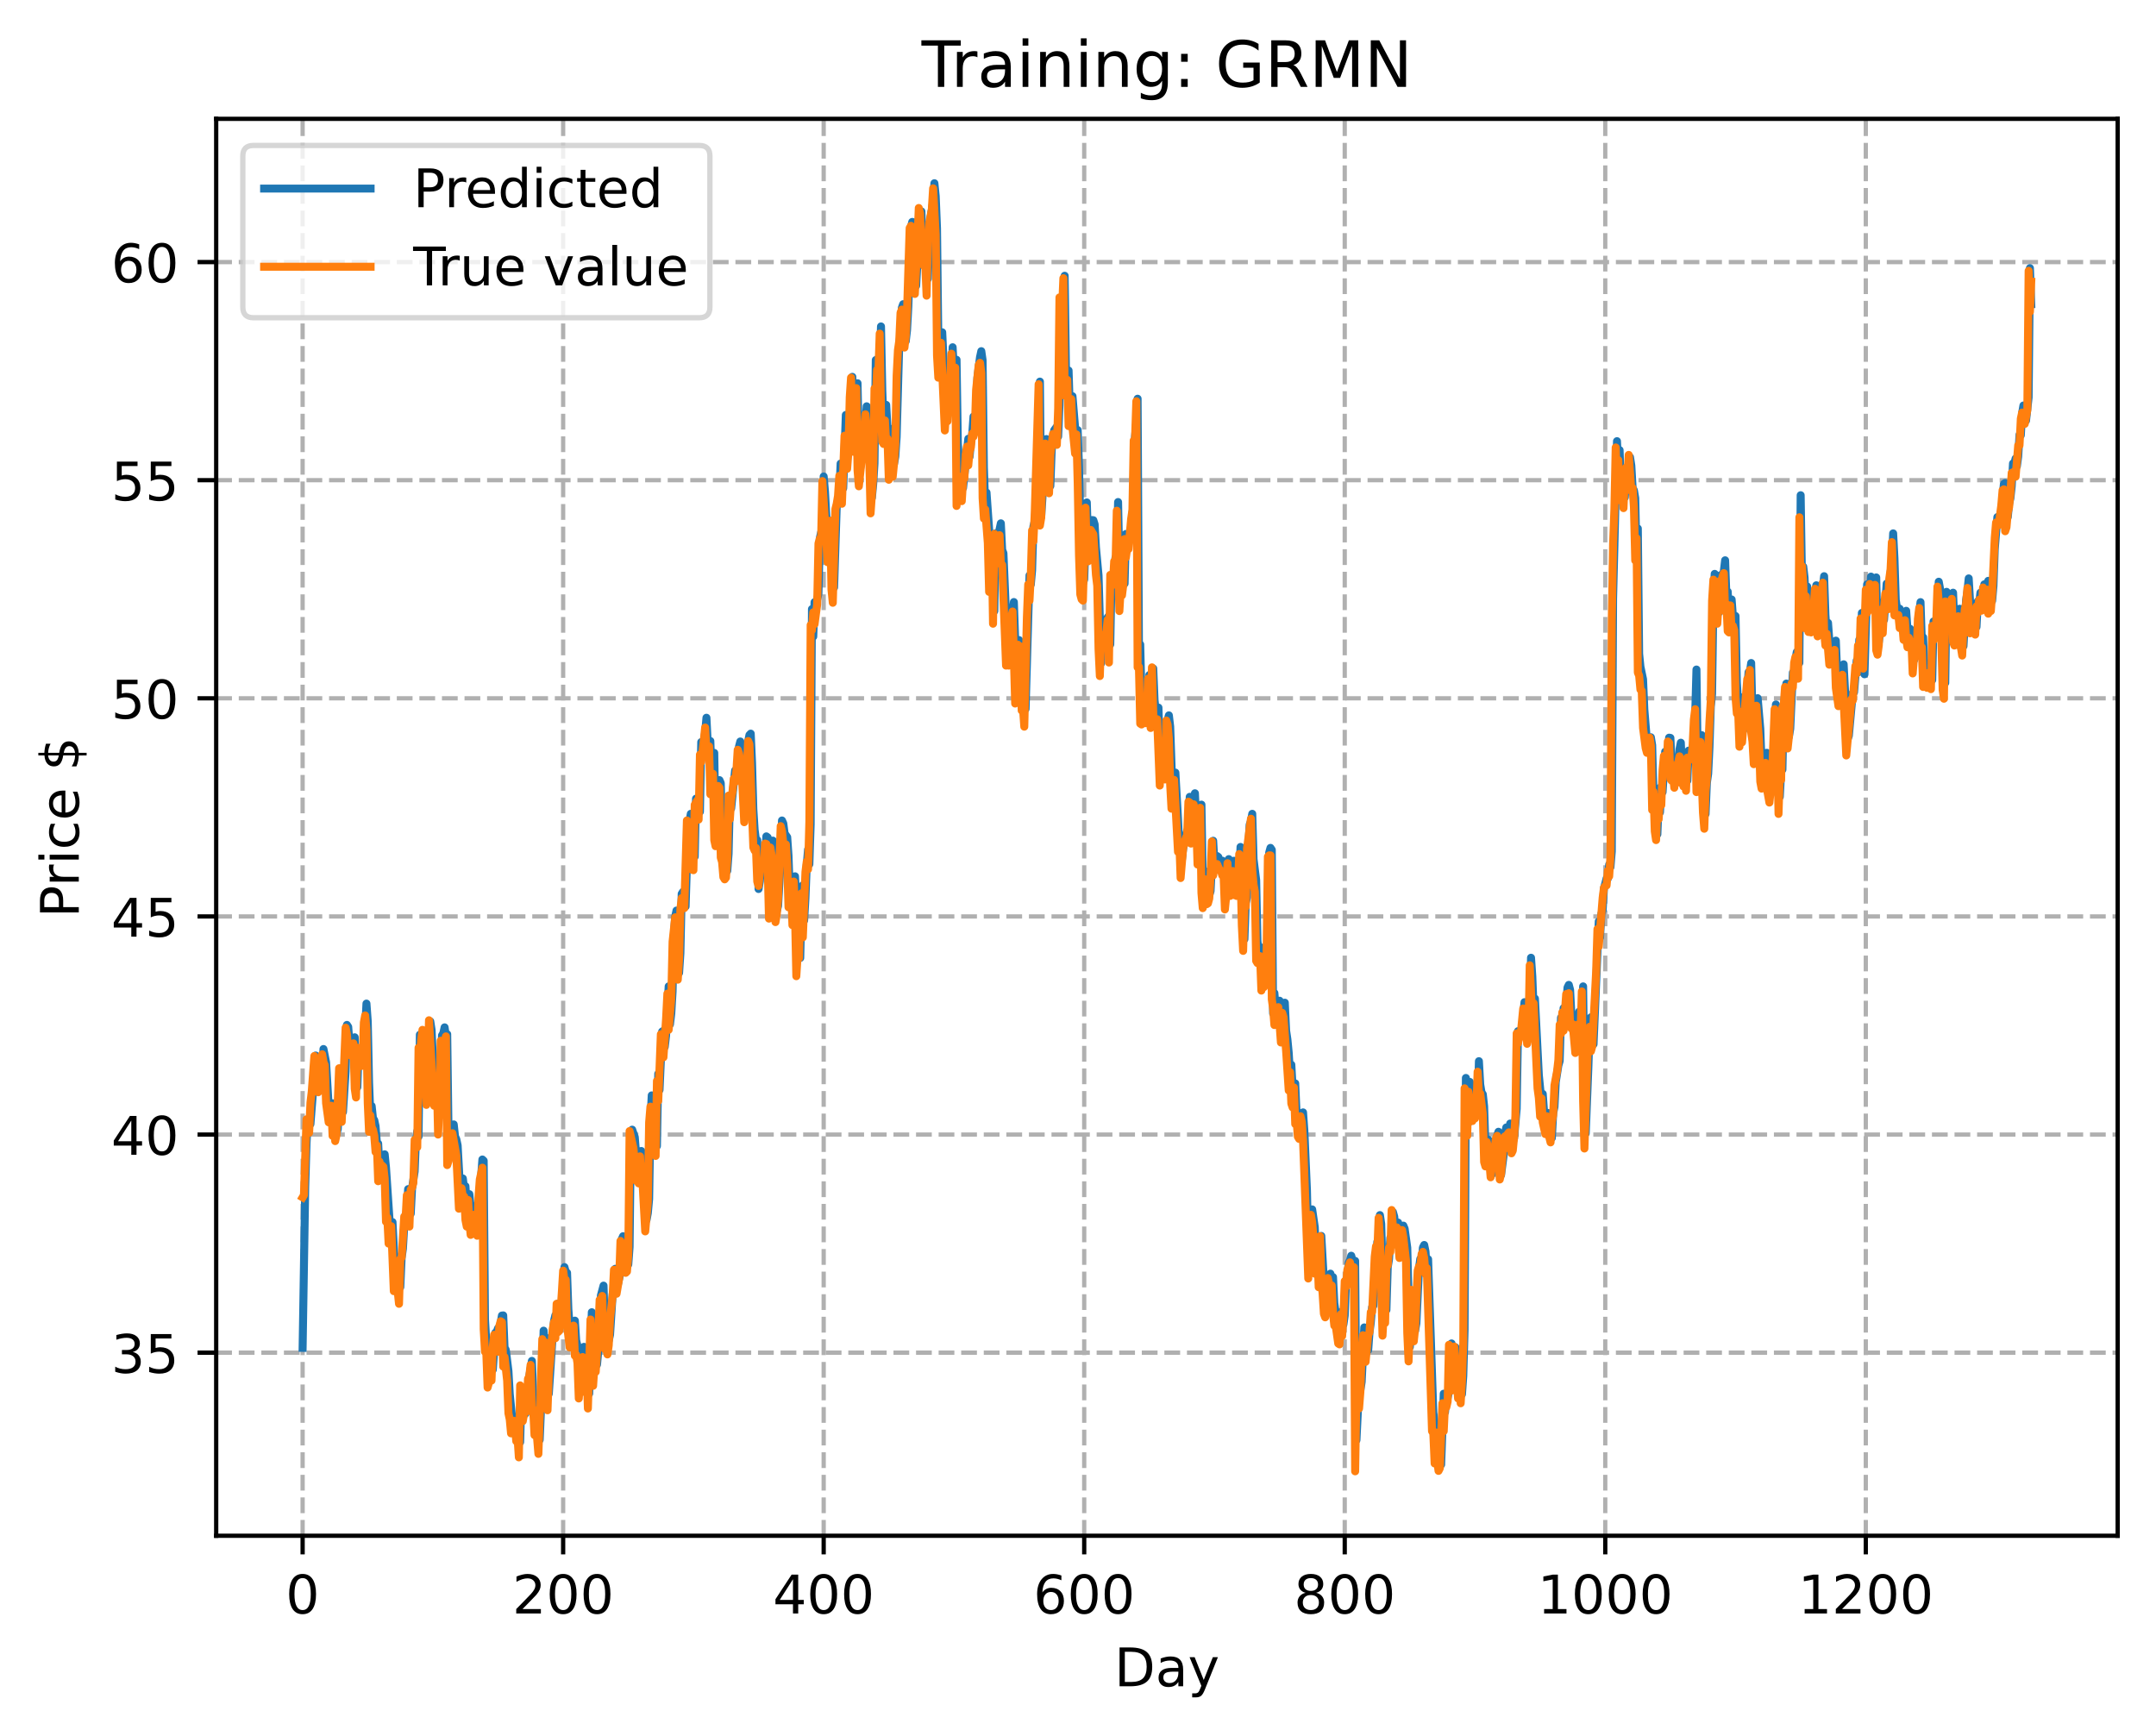 <?xml version="1.0" encoding="utf-8" standalone="no"?>
<!DOCTYPE svg PUBLIC "-//W3C//DTD SVG 1.1//EN"
  "http://www.w3.org/Graphics/SVG/1.1/DTD/svg11.dtd">
<!-- Created with matplotlib (https://matplotlib.org/) -->
<svg height="325.986pt" version="1.1" viewBox="0 0 404.923 325.986" width="404.923pt" xmlns="http://www.w3.org/2000/svg" xmlns:xlink="http://www.w3.org/1999/xlink">
 <defs>
  <style type="text/css">
*{stroke-linecap:butt;stroke-linejoin:round;}
  </style>
 </defs>
 <g id="figure_1">
  <g id="patch_1">
   <path d="M 0 325.986 
L 404.923 325.986 
L 404.923 0 
L 0 0 
z
" style="fill:#ffffff;"/>
  </g>
  <g id="axes_1">
   <g id="patch_2">
    <path d="M 40.603 288.43 
L 397.723 288.43 
L 397.723 22.318 
L 40.603 22.318 
z
" style="fill:#ffffff;"/>
   </g>
   <g id="matplotlib.axis_1">
    <g id="xtick_1">
     <g id="line2d_1">
      <path clip-path="url(#pf297031d3c)" d="M 56.836 288.43 
L 56.836 22.318 
" style="fill:none;stroke:#b0b0b0;stroke-dasharray:2.96,1.28;stroke-dashoffset:0;stroke-width:0.8;"/>
     </g>
     <g id="line2d_2">
      <defs>
       <path d="M 0 0 
L 0 3.5 
" id="m851f210cdb" style="stroke:#000000;stroke-width:0.8;"/>
      </defs>
      <g>
       <use style="stroke:#000000;stroke-width:0.8;" x="56.836" xlink:href="#m851f210cdb" y="288.43"/>
      </g>
     </g>
     <g id="text_1">
      <!-- 0 -->
      <defs>
       <path d="M 31.781 66.406 
Q 24.172 66.406 20.328 58.906 
Q 16.5 51.422 16.5 36.375 
Q 16.5 21.391 20.328 13.891 
Q 24.172 6.391 31.781 6.391 
Q 39.453 6.391 43.281 13.891 
Q 47.125 21.391 47.125 36.375 
Q 47.125 51.422 43.281 58.906 
Q 39.453 66.406 31.781 66.406 
z
M 31.781 74.219 
Q 44.047 74.219 50.516 64.516 
Q 56.984 54.828 56.984 36.375 
Q 56.984 17.969 50.516 8.266 
Q 44.047 -1.422 31.781 -1.422 
Q 19.531 -1.422 13.062 8.266 
Q 6.594 17.969 6.594 36.375 
Q 6.594 54.828 13.062 64.516 
Q 19.531 74.219 31.781 74.219 
z
" id="DejaVuSans-48"/>
      </defs>
      <g transform="translate(53.655 303.029)scale(0.1 -0.1)">
       <use xlink:href="#DejaVuSans-48"/>
      </g>
     </g>
    </g>
    <g id="xtick_2">
     <g id="line2d_3">
      <path clip-path="url(#pf297031d3c)" d="M 105.766 288.43 
L 105.766 22.318 
" style="fill:none;stroke:#b0b0b0;stroke-dasharray:2.96,1.28;stroke-dashoffset:0;stroke-width:0.8;"/>
     </g>
     <g id="line2d_4">
      <g>
       <use style="stroke:#000000;stroke-width:0.8;" x="105.766" xlink:href="#m851f210cdb" y="288.43"/>
      </g>
     </g>
     <g id="text_2">
      <!-- 200 -->
      <defs>
       <path d="M 19.188 8.297 
L 53.609 8.297 
L 53.609 0 
L 7.328 0 
L 7.328 8.297 
Q 12.938 14.109 22.625 23.891 
Q 32.328 33.688 34.812 36.531 
Q 39.547 41.844 41.422 45.531 
Q 43.312 49.219 43.312 52.781 
Q 43.312 58.594 39.234 62.25 
Q 35.156 65.922 28.609 65.922 
Q 23.969 65.922 18.812 64.312 
Q 13.672 62.703 7.812 59.422 
L 7.812 69.391 
Q 13.766 71.781 18.938 73 
Q 24.125 74.219 28.422 74.219 
Q 39.75 74.219 46.484 68.547 
Q 53.219 62.891 53.219 53.422 
Q 53.219 48.922 51.531 44.891 
Q 49.859 40.875 45.406 35.406 
Q 44.188 33.984 37.641 27.219 
Q 31.109 20.453 19.188 8.297 
z
" id="DejaVuSans-50"/>
      </defs>
      <g transform="translate(96.223 303.029)scale(0.1 -0.1)">
       <use xlink:href="#DejaVuSans-50"/>
       <use x="63.623" xlink:href="#DejaVuSans-48"/>
       <use x="127.246" xlink:href="#DejaVuSans-48"/>
      </g>
     </g>
    </g>
    <g id="xtick_3">
     <g id="line2d_5">
      <path clip-path="url(#pf297031d3c)" d="M 154.697 288.43 
L 154.697 22.318 
" style="fill:none;stroke:#b0b0b0;stroke-dasharray:2.96,1.28;stroke-dashoffset:0;stroke-width:0.8;"/>
     </g>
     <g id="line2d_6">
      <g>
       <use style="stroke:#000000;stroke-width:0.8;" x="154.697" xlink:href="#m851f210cdb" y="288.43"/>
      </g>
     </g>
     <g id="text_3">
      <!-- 400 -->
      <defs>
       <path d="M 37.797 64.312 
L 12.891 25.391 
L 37.797 25.391 
z
M 35.203 72.906 
L 47.609 72.906 
L 47.609 25.391 
L 58.016 25.391 
L 58.016 17.188 
L 47.609 17.188 
L 47.609 0 
L 37.797 0 
L 37.797 17.188 
L 4.891 17.188 
L 4.891 26.703 
z
" id="DejaVuSans-52"/>
      </defs>
      <g transform="translate(145.153 303.029)scale(0.1 -0.1)">
       <use xlink:href="#DejaVuSans-52"/>
       <use x="63.623" xlink:href="#DejaVuSans-48"/>
       <use x="127.246" xlink:href="#DejaVuSans-48"/>
      </g>
     </g>
    </g>
    <g id="xtick_4">
     <g id="line2d_7">
      <path clip-path="url(#pf297031d3c)" d="M 203.628 288.43 
L 203.628 22.318 
" style="fill:none;stroke:#b0b0b0;stroke-dasharray:2.96,1.28;stroke-dashoffset:0;stroke-width:0.8;"/>
     </g>
     <g id="line2d_8">
      <g>
       <use style="stroke:#000000;stroke-width:0.8;" x="203.628" xlink:href="#m851f210cdb" y="288.43"/>
      </g>
     </g>
     <g id="text_4">
      <!-- 600 -->
      <defs>
       <path d="M 33.016 40.375 
Q 26.375 40.375 22.484 35.828 
Q 18.609 31.297 18.609 23.391 
Q 18.609 15.531 22.484 10.953 
Q 26.375 6.391 33.016 6.391 
Q 39.656 6.391 43.531 10.953 
Q 47.406 15.531 47.406 23.391 
Q 47.406 31.297 43.531 35.828 
Q 39.656 40.375 33.016 40.375 
z
M 52.594 71.297 
L 52.594 62.312 
Q 48.875 64.062 45.094 64.984 
Q 41.312 65.922 37.594 65.922 
Q 27.828 65.922 22.672 59.328 
Q 17.531 52.734 16.797 39.406 
Q 19.672 43.656 24.016 45.922 
Q 28.375 48.188 33.594 48.188 
Q 44.578 48.188 50.953 41.516 
Q 57.328 34.859 57.328 23.391 
Q 57.328 12.156 50.688 5.359 
Q 44.047 -1.422 33.016 -1.422 
Q 20.359 -1.422 13.672 8.266 
Q 6.984 17.969 6.984 36.375 
Q 6.984 53.656 15.188 63.938 
Q 23.391 74.219 37.203 74.219 
Q 40.922 74.219 44.703 73.484 
Q 48.484 72.75 52.594 71.297 
z
" id="DejaVuSans-54"/>
      </defs>
      <g transform="translate(194.084 303.029)scale(0.1 -0.1)">
       <use xlink:href="#DejaVuSans-54"/>
       <use x="63.623" xlink:href="#DejaVuSans-48"/>
       <use x="127.246" xlink:href="#DejaVuSans-48"/>
      </g>
     </g>
    </g>
    <g id="xtick_5">
     <g id="line2d_9">
      <path clip-path="url(#pf297031d3c)" d="M 252.558 288.43 
L 252.558 22.318 
" style="fill:none;stroke:#b0b0b0;stroke-dasharray:2.96,1.28;stroke-dashoffset:0;stroke-width:0.8;"/>
     </g>
     <g id="line2d_10">
      <g>
       <use style="stroke:#000000;stroke-width:0.8;" x="252.558" xlink:href="#m851f210cdb" y="288.43"/>
      </g>
     </g>
     <g id="text_5">
      <!-- 800 -->
      <defs>
       <path d="M 31.781 34.625 
Q 24.75 34.625 20.719 30.859 
Q 16.703 27.094 16.703 20.516 
Q 16.703 13.922 20.719 10.156 
Q 24.75 6.391 31.781 6.391 
Q 38.812 6.391 42.859 10.172 
Q 46.922 13.969 46.922 20.516 
Q 46.922 27.094 42.891 30.859 
Q 38.875 34.625 31.781 34.625 
z
M 21.922 38.812 
Q 15.578 40.375 12.031 44.719 
Q 8.5 49.078 8.5 55.328 
Q 8.5 64.062 14.719 69.141 
Q 20.953 74.219 31.781 74.219 
Q 42.672 74.219 48.875 69.141 
Q 55.078 64.062 55.078 55.328 
Q 55.078 49.078 51.531 44.719 
Q 48 40.375 41.703 38.812 
Q 48.828 37.156 52.797 32.312 
Q 56.781 27.484 56.781 20.516 
Q 56.781 9.906 50.312 4.234 
Q 43.844 -1.422 31.781 -1.422 
Q 19.734 -1.422 13.25 4.234 
Q 6.781 9.906 6.781 20.516 
Q 6.781 27.484 10.781 32.312 
Q 14.797 37.156 21.922 38.812 
z
M 18.312 54.391 
Q 18.312 48.734 21.844 45.562 
Q 25.391 42.391 31.781 42.391 
Q 38.141 42.391 41.719 45.562 
Q 45.312 48.734 45.312 54.391 
Q 45.312 60.062 41.719 63.234 
Q 38.141 66.406 31.781 66.406 
Q 25.391 66.406 21.844 63.234 
Q 18.312 60.062 18.312 54.391 
z
" id="DejaVuSans-56"/>
      </defs>
      <g transform="translate(243.015 303.029)scale(0.1 -0.1)">
       <use xlink:href="#DejaVuSans-56"/>
       <use x="63.623" xlink:href="#DejaVuSans-48"/>
       <use x="127.246" xlink:href="#DejaVuSans-48"/>
      </g>
     </g>
    </g>
    <g id="xtick_6">
     <g id="line2d_11">
      <path clip-path="url(#pf297031d3c)" d="M 301.489 288.43 
L 301.489 22.318 
" style="fill:none;stroke:#b0b0b0;stroke-dasharray:2.96,1.28;stroke-dashoffset:0;stroke-width:0.8;"/>
     </g>
     <g id="line2d_12">
      <g>
       <use style="stroke:#000000;stroke-width:0.8;" x="301.489" xlink:href="#m851f210cdb" y="288.43"/>
      </g>
     </g>
     <g id="text_6">
      <!-- 1000 -->
      <defs>
       <path d="M 12.406 8.297 
L 28.516 8.297 
L 28.516 63.922 
L 10.984 60.406 
L 10.984 69.391 
L 28.422 72.906 
L 38.281 72.906 
L 38.281 8.297 
L 54.391 8.297 
L 54.391 0 
L 12.406 0 
z
" id="DejaVuSans-49"/>
      </defs>
      <g transform="translate(288.764 303.029)scale(0.1 -0.1)">
       <use xlink:href="#DejaVuSans-49"/>
       <use x="63.623" xlink:href="#DejaVuSans-48"/>
       <use x="127.246" xlink:href="#DejaVuSans-48"/>
       <use x="190.869" xlink:href="#DejaVuSans-48"/>
      </g>
     </g>
    </g>
    <g id="xtick_7">
     <g id="line2d_13">
      <path clip-path="url(#pf297031d3c)" d="M 350.419 288.43 
L 350.419 22.318 
" style="fill:none;stroke:#b0b0b0;stroke-dasharray:2.96,1.28;stroke-dashoffset:0;stroke-width:0.8;"/>
     </g>
     <g id="line2d_14">
      <g>
       <use style="stroke:#000000;stroke-width:0.8;" x="350.419" xlink:href="#m851f210cdb" y="288.43"/>
      </g>
     </g>
     <g id="text_7">
      <!-- 1200 -->
      <g transform="translate(337.694 303.029)scale(0.1 -0.1)">
       <use xlink:href="#DejaVuSans-49"/>
       <use x="63.623" xlink:href="#DejaVuSans-50"/>
       <use x="127.246" xlink:href="#DejaVuSans-48"/>
       <use x="190.869" xlink:href="#DejaVuSans-48"/>
      </g>
     </g>
    </g>
    <g id="text_8">
     <!-- Day -->
     <defs>
      <path d="M 19.672 64.797 
L 19.672 8.109 
L 31.594 8.109 
Q 46.688 8.109 53.688 14.938 
Q 60.688 21.781 60.688 36.531 
Q 60.688 51.172 53.688 57.984 
Q 46.688 64.797 31.594 64.797 
z
M 9.812 72.906 
L 30.078 72.906 
Q 51.266 72.906 61.172 64.094 
Q 71.094 55.281 71.094 36.531 
Q 71.094 17.672 61.125 8.828 
Q 51.172 0 30.078 0 
L 9.812 0 
z
" id="DejaVuSans-68"/>
      <path d="M 34.281 27.484 
Q 23.391 27.484 19.188 25 
Q 14.984 22.516 14.984 16.5 
Q 14.984 11.719 18.141 8.906 
Q 21.297 6.109 26.703 6.109 
Q 34.188 6.109 38.703 11.406 
Q 43.219 16.703 43.219 25.484 
L 43.219 27.484 
z
M 52.203 31.203 
L 52.203 0 
L 43.219 0 
L 43.219 8.297 
Q 40.141 3.328 35.547 0.953 
Q 30.953 -1.422 24.312 -1.422 
Q 15.922 -1.422 10.953 3.297 
Q 6 8.016 6 15.922 
Q 6 25.141 12.172 29.828 
Q 18.359 34.516 30.609 34.516 
L 43.219 34.516 
L 43.219 35.406 
Q 43.219 41.609 39.141 45 
Q 35.062 48.391 27.688 48.391 
Q 23 48.391 18.547 47.266 
Q 14.109 46.141 10.016 43.891 
L 10.016 52.203 
Q 14.938 54.109 19.578 55.047 
Q 24.219 56 28.609 56 
Q 40.484 56 46.344 49.844 
Q 52.203 43.703 52.203 31.203 
z
" id="DejaVuSans-97"/>
      <path d="M 32.172 -5.078 
Q 28.375 -14.844 24.75 -17.812 
Q 21.141 -20.797 15.094 -20.797 
L 7.906 -20.797 
L 7.906 -13.281 
L 13.188 -13.281 
Q 16.891 -13.281 18.938 -11.516 
Q 21 -9.766 23.484 -3.219 
L 25.094 0.875 
L 2.984 54.688 
L 12.5 54.688 
L 29.594 11.922 
L 46.688 54.688 
L 56.203 54.688 
z
" id="DejaVuSans-121"/>
     </defs>
     <g transform="translate(209.29 316.707)scale(0.1 -0.1)">
      <use xlink:href="#DejaVuSans-68"/>
      <use x="77.002" xlink:href="#DejaVuSans-97"/>
      <use x="138.281" xlink:href="#DejaVuSans-121"/>
     </g>
    </g>
   </g>
   <g id="matplotlib.axis_2">
    <g id="ytick_1">
     <g id="line2d_15">
      <path clip-path="url(#pf297031d3c)" d="M 40.603 254.049 
L 397.723 254.049 
" style="fill:none;stroke:#b0b0b0;stroke-dasharray:2.96,1.28;stroke-dashoffset:0;stroke-width:0.8;"/>
     </g>
     <g id="line2d_16">
      <defs>
       <path d="M 0 0 
L -3.5 0 
" id="mf49649c797" style="stroke:#000000;stroke-width:0.8;"/>
      </defs>
      <g>
       <use style="stroke:#000000;stroke-width:0.8;" x="40.603" xlink:href="#mf49649c797" y="254.049"/>
      </g>
     </g>
     <g id="text_9">
      <!-- 35 -->
      <defs>
       <path d="M 40.578 39.312 
Q 47.656 37.797 51.625 33 
Q 55.609 28.219 55.609 21.188 
Q 55.609 10.406 48.188 4.484 
Q 40.766 -1.422 27.094 -1.422 
Q 22.516 -1.422 17.656 -0.516 
Q 12.797 0.391 7.625 2.203 
L 7.625 11.719 
Q 11.719 9.328 16.594 8.109 
Q 21.484 6.891 26.812 6.891 
Q 36.078 6.891 40.938 10.547 
Q 45.797 14.203 45.797 21.188 
Q 45.797 27.641 41.281 31.266 
Q 36.766 34.906 28.719 34.906 
L 20.219 34.906 
L 20.219 43.016 
L 29.109 43.016 
Q 36.375 43.016 40.234 45.922 
Q 44.094 48.828 44.094 54.297 
Q 44.094 59.906 40.109 62.906 
Q 36.141 65.922 28.719 65.922 
Q 24.656 65.922 20.016 65.031 
Q 15.375 64.156 9.812 62.312 
L 9.812 71.094 
Q 15.438 72.656 20.344 73.438 
Q 25.25 74.219 29.594 74.219 
Q 40.828 74.219 47.359 69.109 
Q 53.906 64.016 53.906 55.328 
Q 53.906 49.266 50.438 45.094 
Q 46.969 40.922 40.578 39.312 
z
" id="DejaVuSans-51"/>
       <path d="M 10.797 72.906 
L 49.516 72.906 
L 49.516 64.594 
L 19.828 64.594 
L 19.828 46.734 
Q 21.969 47.469 24.109 47.828 
Q 26.266 48.188 28.422 48.188 
Q 40.625 48.188 47.75 41.5 
Q 54.891 34.812 54.891 23.391 
Q 54.891 11.625 47.562 5.094 
Q 40.234 -1.422 26.906 -1.422 
Q 22.312 -1.422 17.547 -0.641 
Q 12.797 0.141 7.719 1.703 
L 7.719 11.625 
Q 12.109 9.234 16.797 8.062 
Q 21.484 6.891 26.703 6.891 
Q 35.156 6.891 40.078 11.328 
Q 45.016 15.766 45.016 23.391 
Q 45.016 31 40.078 35.438 
Q 35.156 39.891 26.703 39.891 
Q 22.75 39.891 18.812 39.016 
Q 14.891 38.141 10.797 36.281 
z
" id="DejaVuSans-53"/>
      </defs>
      <g transform="translate(20.878 257.848)scale(0.1 -0.1)">
       <use xlink:href="#DejaVuSans-51"/>
       <use x="63.623" xlink:href="#DejaVuSans-53"/>
      </g>
     </g>
    </g>
    <g id="ytick_2">
     <g id="line2d_17">
      <path clip-path="url(#pf297031d3c)" d="M 40.603 213.084 
L 397.723 213.084 
" style="fill:none;stroke:#b0b0b0;stroke-dasharray:2.96,1.28;stroke-dashoffset:0;stroke-width:0.8;"/>
     </g>
     <g id="line2d_18">
      <g>
       <use style="stroke:#000000;stroke-width:0.8;" x="40.603" xlink:href="#mf49649c797" y="213.084"/>
      </g>
     </g>
     <g id="text_10">
      <!-- 40 -->
      <g transform="translate(20.878 216.883)scale(0.1 -0.1)">
       <use xlink:href="#DejaVuSans-52"/>
       <use x="63.623" xlink:href="#DejaVuSans-48"/>
      </g>
     </g>
    </g>
    <g id="ytick_3">
     <g id="line2d_19">
      <path clip-path="url(#pf297031d3c)" d="M 40.603 172.118 
L 397.723 172.118 
" style="fill:none;stroke:#b0b0b0;stroke-dasharray:2.96,1.28;stroke-dashoffset:0;stroke-width:0.8;"/>
     </g>
     <g id="line2d_20">
      <g>
       <use style="stroke:#000000;stroke-width:0.8;" x="40.603" xlink:href="#mf49649c797" y="172.118"/>
      </g>
     </g>
     <g id="text_11">
      <!-- 45 -->
      <g transform="translate(20.878 175.918)scale(0.1 -0.1)">
       <use xlink:href="#DejaVuSans-52"/>
       <use x="63.623" xlink:href="#DejaVuSans-53"/>
      </g>
     </g>
    </g>
    <g id="ytick_4">
     <g id="line2d_21">
      <path clip-path="url(#pf297031d3c)" d="M 40.603 131.153 
L 397.723 131.153 
" style="fill:none;stroke:#b0b0b0;stroke-dasharray:2.96,1.28;stroke-dashoffset:0;stroke-width:0.8;"/>
     </g>
     <g id="line2d_22">
      <g>
       <use style="stroke:#000000;stroke-width:0.8;" x="40.603" xlink:href="#mf49649c797" y="131.153"/>
      </g>
     </g>
     <g id="text_12">
      <!-- 50 -->
      <g transform="translate(20.878 134.952)scale(0.1 -0.1)">
       <use xlink:href="#DejaVuSans-53"/>
       <use x="63.623" xlink:href="#DejaVuSans-48"/>
      </g>
     </g>
    </g>
    <g id="ytick_5">
     <g id="line2d_23">
      <path clip-path="url(#pf297031d3c)" d="M 40.603 90.188 
L 397.723 90.188 
" style="fill:none;stroke:#b0b0b0;stroke-dasharray:2.96,1.28;stroke-dashoffset:0;stroke-width:0.8;"/>
     </g>
     <g id="line2d_24">
      <g>
       <use style="stroke:#000000;stroke-width:0.8;" x="40.603" xlink:href="#mf49649c797" y="90.188"/>
      </g>
     </g>
     <g id="text_13">
      <!-- 55 -->
      <g transform="translate(20.878 93.987)scale(0.1 -0.1)">
       <use xlink:href="#DejaVuSans-53"/>
       <use x="63.623" xlink:href="#DejaVuSans-53"/>
      </g>
     </g>
    </g>
    <g id="ytick_6">
     <g id="line2d_25">
      <path clip-path="url(#pf297031d3c)" d="M 40.603 49.222 
L 397.723 49.222 
" style="fill:none;stroke:#b0b0b0;stroke-dasharray:2.96,1.28;stroke-dashoffset:0;stroke-width:0.8;"/>
     </g>
     <g id="line2d_26">
      <g>
       <use style="stroke:#000000;stroke-width:0.8;" x="40.603" xlink:href="#mf49649c797" y="49.222"/>
      </g>
     </g>
     <g id="text_14">
      <!-- 60 -->
      <g transform="translate(20.878 53.022)scale(0.1 -0.1)">
       <use xlink:href="#DejaVuSans-54"/>
       <use x="63.623" xlink:href="#DejaVuSans-48"/>
      </g>
     </g>
    </g>
    <g id="text_15">
     <!-- Price $ -->
     <defs>
      <path d="M 19.672 64.797 
L 19.672 37.406 
L 32.078 37.406 
Q 38.969 37.406 42.719 40.969 
Q 46.484 44.531 46.484 51.125 
Q 46.484 57.672 42.719 61.234 
Q 38.969 64.797 32.078 64.797 
z
M 9.812 72.906 
L 32.078 72.906 
Q 44.344 72.906 50.609 67.359 
Q 56.891 61.812 56.891 51.125 
Q 56.891 40.328 50.609 34.812 
Q 44.344 29.297 32.078 29.297 
L 19.672 29.297 
L 19.672 0 
L 9.812 0 
z
" id="DejaVuSans-80"/>
      <path d="M 41.109 46.297 
Q 39.594 47.172 37.812 47.578 
Q 36.031 48 33.891 48 
Q 26.266 48 22.188 43.047 
Q 18.109 38.094 18.109 28.812 
L 18.109 0 
L 9.078 0 
L 9.078 54.688 
L 18.109 54.688 
L 18.109 46.188 
Q 20.953 51.172 25.484 53.578 
Q 30.031 56 36.531 56 
Q 37.453 56 38.578 55.875 
Q 39.703 55.766 41.062 55.516 
z
" id="DejaVuSans-114"/>
      <path d="M 9.422 54.688 
L 18.406 54.688 
L 18.406 0 
L 9.422 0 
z
M 9.422 75.984 
L 18.406 75.984 
L 18.406 64.594 
L 9.422 64.594 
z
" id="DejaVuSans-105"/>
      <path d="M 48.781 52.594 
L 48.781 44.188 
Q 44.969 46.297 41.141 47.344 
Q 37.312 48.391 33.406 48.391 
Q 24.656 48.391 19.812 42.844 
Q 14.984 37.312 14.984 27.297 
Q 14.984 17.281 19.812 11.734 
Q 24.656 6.203 33.406 6.203 
Q 37.312 6.203 41.141 7.25 
Q 44.969 8.297 48.781 10.406 
L 48.781 2.094 
Q 45.016 0.344 40.984 -0.531 
Q 36.969 -1.422 32.422 -1.422 
Q 20.062 -1.422 12.781 6.344 
Q 5.516 14.109 5.516 27.297 
Q 5.516 40.672 12.859 48.328 
Q 20.219 56 33.016 56 
Q 37.156 56 41.109 55.141 
Q 45.062 54.297 48.781 52.594 
z
" id="DejaVuSans-99"/>
      <path d="M 56.203 29.594 
L 56.203 25.203 
L 14.891 25.203 
Q 15.484 15.922 20.484 11.062 
Q 25.484 6.203 34.422 6.203 
Q 39.594 6.203 44.453 7.469 
Q 49.312 8.734 54.109 11.281 
L 54.109 2.781 
Q 49.266 0.734 44.188 -0.344 
Q 39.109 -1.422 33.891 -1.422 
Q 20.797 -1.422 13.156 6.188 
Q 5.516 13.812 5.516 26.812 
Q 5.516 40.234 12.766 48.109 
Q 20.016 56 32.328 56 
Q 43.359 56 49.781 48.891 
Q 56.203 41.797 56.203 29.594 
z
M 47.219 32.234 
Q 47.125 39.594 43.094 43.984 
Q 39.062 48.391 32.422 48.391 
Q 24.906 48.391 20.391 44.141 
Q 15.875 39.891 15.188 32.172 
z
" id="DejaVuSans-101"/>
      <path id="DejaVuSans-32"/>
      <path d="M 33.797 -14.703 
L 28.906 -14.703 
L 28.859 0 
Q 23.734 0.094 18.609 1.188 
Q 13.484 2.297 8.297 4.5 
L 8.297 13.281 
Q 13.281 10.156 18.375 8.562 
Q 23.484 6.984 28.906 6.938 
L 28.906 29.203 
Q 18.109 30.953 13.203 35.156 
Q 8.297 39.359 8.297 46.688 
Q 8.297 54.641 13.625 59.219 
Q 18.953 63.812 28.906 64.5 
L 28.906 75.984 
L 33.797 75.984 
L 33.797 64.656 
Q 38.328 64.453 42.578 63.688 
Q 46.828 62.938 50.875 61.625 
L 50.875 53.078 
Q 46.828 55.125 42.547 56.25 
Q 38.281 57.375 33.797 57.562 
L 33.797 36.719 
Q 44.875 35.016 50.094 30.609 
Q 55.328 26.219 55.328 18.609 
Q 55.328 10.359 49.781 5.594 
Q 44.234 0.828 33.797 0.094 
z
M 28.906 37.594 
L 28.906 57.625 
Q 23.25 56.984 20.266 54.391 
Q 17.281 51.812 17.281 47.516 
Q 17.281 43.312 20.031 40.969 
Q 22.797 38.625 28.906 37.594 
z
M 33.797 28.219 
L 33.797 7.078 
Q 39.984 7.906 43.141 10.594 
Q 46.297 13.281 46.297 17.672 
Q 46.297 21.969 43.281 24.5 
Q 40.281 27.047 33.797 28.219 
z
" id="DejaVuSans-36"/>
     </defs>
     <g transform="translate(14.798 172.342)rotate(-90)scale(0.1 -0.1)">
      <use xlink:href="#DejaVuSans-80"/>
      <use x="58.553" xlink:href="#DejaVuSans-114"/>
      <use x="99.666" xlink:href="#DejaVuSans-105"/>
      <use x="127.449" xlink:href="#DejaVuSans-99"/>
      <use x="182.43" xlink:href="#DejaVuSans-101"/>
      <use x="243.953" xlink:href="#DejaVuSans-32"/>
      <use x="275.74" xlink:href="#DejaVuSans-36"/>
     </g>
    </g>
   </g>
   <g id="line2d_27">
    <path clip-path="url(#pf297031d3c)" d="M 56.836 253.147 
L 57.325 222.89 
L 57.57 214.725 
L 57.814 210.363 
L 58.059 210.173 
L 58.304 211.119 
L 58.793 204.943 
L 59.282 198.238 
L 59.772 202.734 
L 60.016 203.811 
L 60.261 202.799 
L 60.506 202.633 
L 60.75 197.021 
L 61.24 199.493 
L 61.729 207.779 
L 61.974 209.578 
L 62.218 207.854 
L 62.463 207.21 
L 62.708 211.966 
L 62.952 209.036 
L 63.197 212.96 
L 63.441 212.045 
L 63.931 200.706 
L 64.175 207.306 
L 64.42 208.832 
L 64.909 201.188 
L 65.154 192.493 
L 65.399 192.87 
L 65.643 195.994 
L 65.888 195.066 
L 66.133 196.996 
L 66.377 195.413 
L 66.622 194.816 
L 66.867 201.756 
L 67.111 204.195 
L 67.356 196.875 
L 67.601 197.415 
L 67.845 197.596 
L 68.09 198.753 
L 68.335 198.266 
L 68.824 188.487 
L 69.069 191.856 
L 69.313 203.274 
L 69.558 209.4 
L 69.802 207.72 
L 70.047 210.039 
L 70.292 210.381 
L 70.536 211.513 
L 70.781 214.598 
L 71.026 214.778 
L 71.27 219.617 
L 71.515 217.881 
L 71.76 219.024 
L 72.004 217.224 
L 72.249 216.793 
L 72.494 219.277 
L 73.228 230.153 
L 73.472 231.948 
L 73.717 229.523 
L 74.206 239 
L 74.451 237.137 
L 74.696 240.856 
L 75.185 241.731 
L 75.429 236.229 
L 75.674 234.508 
L 75.919 230.322 
L 76.163 228.189 
L 76.408 227.656 
L 76.653 223.333 
L 76.897 224.597 
L 77.142 227.937 
L 77.387 223.212 
L 77.876 220.016 
L 78.121 214.04 
L 78.365 212.444 
L 78.61 213.471 
L 78.855 194.324 
L 79.099 197.6 
L 79.344 194.886 
L 79.589 194.037 
L 79.833 202.613 
L 80.078 202.066 
L 80.323 205.307 
L 80.567 200.768 
L 80.812 191.831 
L 81.056 193.41 
L 81.546 204.174 
L 81.79 205.228 
L 82.035 205.514 
L 82.28 200.163 
L 82.524 209.628 
L 82.769 206.326 
L 83.014 194.462 
L 83.258 194.063 
L 83.503 192.95 
L 83.748 194.644 
L 83.992 194.233 
L 84.237 212.752 
L 84.482 216.118 
L 84.726 215.625 
L 84.971 212.099 
L 85.216 211.18 
L 85.46 213.415 
L 85.705 213.978 
L 85.95 215.112 
L 86.439 223.955 
L 86.928 221.332 
L 87.173 223.325 
L 87.417 222.779 
L 87.662 226.494 
L 87.907 228.312 
L 88.151 224.278 
L 88.641 229.07 
L 88.885 228.747 
L 89.375 226.496 
L 89.619 228.113 
L 89.864 230.791 
L 90.353 221.009 
L 90.598 217.77 
L 90.843 218.001 
L 91.087 247.804 
L 91.332 252.05 
L 91.577 252.009 
L 91.821 256.07 
L 92.066 258.039 
L 92.311 255.802 
L 92.555 257.248 
L 93.044 250.294 
L 93.289 250.136 
L 93.534 249.464 
L 93.778 251.508 
L 94.023 248.484 
L 94.268 247.078 
L 94.512 247.051 
L 94.757 253.077 
L 95.002 253.528 
L 95.491 257.499 
L 95.736 261.823 
L 96.225 266.775 
L 96.47 267.212 
L 96.714 266.121 
L 96.959 266.655 
L 97.204 268.553 
L 97.448 268.532 
L 97.693 270.84 
L 97.938 261.345 
L 98.182 263.846 
L 98.427 265.086 
L 98.672 265.519 
L 98.916 263.747 
L 99.161 263.423 
L 99.405 258.483 
L 99.895 255.595 
L 100.139 261.884 
L 100.384 263.328 
L 100.629 267.722 
L 100.873 265.925 
L 101.363 270.414 
L 101.852 258.728 
L 102.097 249.917 
L 102.341 253.449 
L 102.586 251.248 
L 102.831 253.195 
L 103.075 261.761 
L 103.809 250.648 
L 104.054 248.074 
L 104.299 247.048 
L 104.543 249.236 
L 104.788 244.841 
L 105.032 247.712 
L 105.277 248.188 
L 105.522 247.068 
L 106.011 237.975 
L 106.256 238.871 
L 106.5 239.042 
L 106.745 245.924 
L 107.234 252.158 
L 107.479 248.836 
L 107.724 251.28 
L 107.968 248.033 
L 108.213 251.756 
L 108.702 253.794 
L 108.947 259.335 
L 109.192 259.097 
L 109.436 254.88 
L 109.681 252.951 
L 110.17 259.26 
L 110.415 257.059 
L 110.66 261.735 
L 111.149 246.454 
L 111.393 250.586 
L 111.638 256.634 
L 111.883 255.521 
L 112.127 256.288 
L 112.372 253.659 
L 112.617 249.63 
L 112.861 243.287 
L 113.351 241.457 
L 113.595 249.171 
L 113.84 252.168 
L 114.085 250.392 
L 114.329 251.782 
L 114.574 250.688 
L 115.063 243.054 
L 115.308 242.804 
L 115.553 238.295 
L 115.797 240.614 
L 116.042 241.232 
L 116.531 239.015 
L 116.776 232.728 
L 117.02 232.177 
L 117.265 235.793 
L 117.51 235.088 
L 117.754 237.899 
L 117.999 237.485 
L 118.244 234.196 
L 118.488 212.575 
L 118.733 212.169 
L 119.222 213.603 
L 119.712 219.829 
L 119.956 219.27 
L 120.201 220.183 
L 120.446 216.172 
L 120.935 220.643 
L 121.424 229.133 
L 121.669 227.833 
L 121.914 225.188 
L 122.158 210.452 
L 122.403 205.73 
L 122.648 206.415 
L 122.892 207.944 
L 123.137 213.661 
L 123.381 215.241 
L 123.626 201.674 
L 123.871 204.7 
L 124.36 193.746 
L 124.605 193.587 
L 124.849 196.614 
L 125.094 194.524 
L 125.583 185.249 
L 125.828 192.387 
L 126.073 190.357 
L 126.317 186.224 
L 126.562 175.751 
L 126.807 172.161 
L 127.051 171.017 
L 127.296 180.38 
L 127.541 182.72 
L 127.785 179.054 
L 128.03 167.877 
L 128.275 167.496 
L 128.764 170.247 
L 129.253 154.815 
L 129.498 154.26 
L 129.742 152.842 
L 129.987 155.569 
L 130.232 160.282 
L 130.476 160.884 
L 130.721 149.998 
L 130.966 150.258 
L 131.21 149.896 
L 131.455 152.459 
L 131.7 139.371 
L 131.944 141.196 
L 132.434 137.638 
L 132.678 134.802 
L 132.923 139.683 
L 133.168 139.189 
L 133.412 139.17 
L 133.657 146.719 
L 133.902 145.484 
L 134.146 141.402 
L 134.391 156.56 
L 134.636 157.533 
L 134.88 148.05 
L 135.125 146.52 
L 135.369 147.072 
L 135.614 157.799 
L 135.859 159.447 
L 136.103 163.111 
L 136.348 163.693 
L 136.593 163.549 
L 136.837 160.31 
L 137.082 150.039 
L 137.327 151.812 
L 138.061 144.7 
L 138.305 145.319 
L 138.55 143.86 
L 138.795 140.199 
L 139.039 139.261 
L 139.529 142.183 
L 140.018 153.389 
L 140.507 139.272 
L 140.752 138.046 
L 140.996 137.786 
L 141.241 143.244 
L 141.486 151.971 
L 141.73 155.864 
L 141.975 157.78 
L 142.22 157.774 
L 142.464 166.964 
L 142.709 165.515 
L 142.954 162.416 
L 143.198 161.041 
L 143.443 160.701 
L 143.688 161.496 
L 143.932 157.082 
L 144.177 157.276 
L 144.422 160.143 
L 144.666 170.189 
L 144.911 159.246 
L 145.156 157.882 
L 145.645 166.981 
L 145.89 171.09 
L 146.134 170.129 
L 146.624 161.424 
L 146.868 154.1 
L 147.113 154.643 
L 147.357 156.52 
L 147.847 157.235 
L 148.091 160.728 
L 148.336 167.817 
L 148.581 168.269 
L 148.825 165.686 
L 149.07 171.507 
L 149.315 164.581 
L 149.559 169.437 
L 149.804 179.334 
L 150.049 178.548 
L 150.293 179.923 
L 150.538 169.69 
L 150.783 166.266 
L 151.027 172.865 
L 151.272 168.686 
L 151.517 162.449 
L 151.761 159.551 
L 152.006 162.319 
L 152.251 154.791 
L 152.495 114.392 
L 152.74 119.562 
L 152.984 113.094 
L 153.229 113.728 
L 153.718 111.465 
L 153.963 101.117 
L 154.208 100.011 
L 154.452 100.772 
L 154.697 89.488 
L 154.942 92.361 
L 155.186 96.827 
L 155.431 98.991 
L 155.676 103.994 
L 155.92 101.696 
L 156.165 97.82 
L 156.41 108.446 
L 156.654 110.316 
L 157.144 95.187 
L 157.633 92.706 
L 157.878 87.066 
L 158.122 88.492 
L 158.367 91.689 
L 158.856 77.933 
L 159.101 83.254 
L 159.345 84.708 
L 159.59 83.968 
L 159.835 74.904 
L 160.079 70.776 
L 160.324 80.214 
L 160.569 83.101 
L 160.813 75.319 
L 161.058 71.975 
L 161.303 84.118 
L 161.547 88.01 
L 162.037 84.914 
L 162.281 83.16 
L 162.771 76.308 
L 163.015 78.444 
L 163.26 79.603 
L 163.505 83.545 
L 163.749 93.485 
L 163.994 90.937 
L 164.239 87.021 
L 164.483 67.617 
L 164.728 74.688 
L 164.972 67.249 
L 165.217 68.847 
L 165.462 61.306 
L 165.706 73.36 
L 165.951 79.652 
L 166.196 81.552 
L 166.44 76.045 
L 166.685 80.418 
L 166.93 80.368 
L 167.174 87.414 
L 167.419 87.663 
L 167.664 84.657 
L 167.908 87.094 
L 168.153 85.749 
L 168.398 82.095 
L 168.887 64.67 
L 169.132 62.614 
L 169.376 57.826 
L 169.621 57.133 
L 169.866 57.95 
L 170.11 64.078 
L 170.355 61.988 
L 170.6 57.514 
L 171.089 42.67 
L 171.333 41.679 
L 171.578 41.758 
L 171.823 46.169 
L 172.067 53.679 
L 172.801 39.931 
L 173.046 39.695 
L 173.291 45.599 
L 173.535 45.917 
L 173.78 46.603 
L 174.025 48.894 
L 174.269 52.36 
L 174.514 44.665 
L 174.759 40.908 
L 175.248 37.908 
L 175.493 34.414 
L 175.737 36.826 
L 175.982 42.919 
L 176.227 63.542 
L 176.471 67.983 
L 176.716 67.802 
L 176.96 62.408 
L 177.694 77.983 
L 177.939 74.87 
L 178.184 77.58 
L 178.428 72.23 
L 178.673 70.92 
L 178.918 65.22 
L 179.162 69.962 
L 179.407 67.621 
L 179.652 67.569 
L 179.896 83.209 
L 180.386 90.973 
L 180.63 87.628 
L 180.875 91.631 
L 181.854 82.403 
L 182.098 85.775 
L 182.343 83.081 
L 182.588 81.615 
L 182.832 78.237 
L 183.077 79.307 
L 183.321 79.497 
L 183.566 70.956 
L 184.055 67.09 
L 184.3 65.953 
L 184.545 67.656 
L 184.789 87.837 
L 185.034 95.101 
L 185.279 92.502 
L 185.768 99.378 
L 186.013 106.744 
L 186.502 100.478 
L 186.747 114.759 
L 186.991 100.162 
L 187.236 104.48 
L 187.481 100.581 
L 187.97 98.286 
L 188.215 103.276 
L 188.459 103.902 
L 189.193 121.347 
L 189.438 120.487 
L 189.682 122.848 
L 189.927 115.171 
L 190.172 115.37 
L 190.416 113.069 
L 190.661 120.191 
L 190.906 130.587 
L 191.15 127.108 
L 191.395 120.216 
L 191.64 127.786 
L 191.884 121.468 
L 192.129 130.624 
L 192.374 129.394 
L 192.618 133.147 
L 193.352 108.066 
L 193.597 109.775 
L 193.842 107.076 
L 194.086 98.88 
L 194.331 97.89 
L 194.575 94.535 
L 194.82 88.333 
L 195.065 76.791 
L 195.309 71.671 
L 195.554 97.019 
L 195.799 93.215 
L 196.043 85.58 
L 196.288 83.461 
L 196.533 82.458 
L 196.777 82.911 
L 197.267 91.273 
L 197.511 84.736 
L 197.756 82.054 
L 198.001 80.79 
L 198.49 80.128 
L 198.735 81.977 
L 198.979 76.129 
L 199.224 57.635 
L 199.469 56.053 
L 199.713 56.126 
L 199.958 51.792 
L 200.203 69.753 
L 200.447 70.887 
L 200.692 69.583 
L 200.936 77.224 
L 201.181 77.745 
L 201.426 74.41 
L 201.915 80.297 
L 202.16 82.589 
L 202.404 80.775 
L 202.649 87.819 
L 203.138 108.082 
L 203.383 109.576 
L 203.628 108.834 
L 204.117 94.363 
L 204.362 102.11 
L 204.606 104.012 
L 204.851 102.403 
L 205.096 97.675 
L 205.34 97.699 
L 205.585 98.466 
L 205.83 102.779 
L 206.319 108.074 
L 206.808 124.557 
L 207.053 116.448 
L 207.297 117.952 
L 207.542 117.975 
L 207.787 119.356 
L 208.031 115.962 
L 208.276 115.646 
L 208.521 121.031 
L 208.765 108.29 
L 209.01 108.49 
L 209.255 108.301 
L 209.499 104.735 
L 209.744 105.12 
L 209.989 94.287 
L 210.233 106.451 
L 210.478 111.332 
L 210.723 110.158 
L 211.212 109.6 
L 211.457 100.287 
L 211.701 102.827 
L 211.946 101.833 
L 212.191 101.345 
L 212.924 94.069 
L 213.169 82.03 
L 213.414 79.491 
L 213.658 74.886 
L 213.903 120.801 
L 214.148 121.039 
L 214.392 131.354 
L 214.637 134.808 
L 214.882 133.278 
L 215.126 134.019 
L 215.371 134.314 
L 215.616 132.357 
L 215.86 126.774 
L 216.35 135.471 
L 216.594 125.545 
L 216.839 131.494 
L 217.084 133.804 
L 217.328 134.08 
L 217.573 132.899 
L 217.818 140.673 
L 218.062 144.58 
L 218.307 141.572 
L 218.551 142.332 
L 218.796 140.864 
L 219.041 144.275 
L 219.285 135.236 
L 219.53 134.355 
L 219.775 136.471 
L 220.264 150.607 
L 220.509 149.242 
L 220.753 145.107 
L 221.243 153.833 
L 221.487 158.812 
L 221.732 159.262 
L 221.977 161.407 
L 222.221 159.287 
L 222.955 156.019 
L 223.2 155.746 
L 223.445 149.656 
L 223.689 149.891 
L 223.934 156.427 
L 224.179 149.951 
L 224.423 148.986 
L 224.668 154.337 
L 224.912 153.405 
L 225.157 159.662 
L 225.402 158.856 
L 225.646 151.119 
L 225.891 165.555 
L 226.136 167.131 
L 226.38 163.647 
L 226.625 164.538 
L 226.87 167.558 
L 227.114 168.142 
L 227.359 167.359 
L 227.848 157.906 
L 228.093 162.23 
L 228.582 160.774 
L 228.827 160.974 
L 229.072 162.024 
L 229.316 161.982 
L 229.561 161.649 
L 229.806 162.703 
L 230.05 162.957 
L 230.295 168.508 
L 230.539 167.079 
L 230.784 161.355 
L 231.029 165.543 
L 231.273 167.001 
L 231.518 165.85 
L 231.763 161.661 
L 232.007 166.243 
L 232.252 166.679 
L 232.497 166.471 
L 232.741 165.066 
L 232.986 159.068 
L 233.231 161.292 
L 233.475 171.333 
L 233.72 176.384 
L 233.965 169.59 
L 234.209 168.518 
L 234.454 159.256 
L 234.699 154.89 
L 234.943 154.228 
L 235.188 152.846 
L 235.433 161.363 
L 235.922 165.267 
L 236.167 176.777 
L 236.411 178.471 
L 236.656 178.753 
L 236.9 177.957 
L 237.145 184.17 
L 237.39 183.049 
L 237.634 184.117 
L 238.124 177.853 
L 238.368 160.125 
L 238.613 159.244 
L 238.858 159.614 
L 239.102 190.33 
L 239.347 186.511 
L 239.592 189.461 
L 239.836 189.354 
L 240.326 187.951 
L 240.815 194.019 
L 241.06 189.396 
L 241.304 188.316 
L 241.549 193.575 
L 241.794 195.239 
L 242.038 197.762 
L 242.283 201.817 
L 242.527 199.963 
L 242.772 204.408 
L 243.017 206.627 
L 243.261 203.475 
L 243.506 209.137 
L 243.751 209.802 
L 244.24 212.234 
L 244.485 209.052 
L 244.729 208.921 
L 244.974 212.33 
L 245.463 223.615 
L 245.708 234.924 
L 245.953 235.427 
L 246.442 227.141 
L 246.931 230.483 
L 247.176 236.31 
L 247.421 234.49 
L 247.665 233.826 
L 247.91 239.315 
L 248.155 232.126 
L 248.888 244.762 
L 249.133 245.676 
L 249.378 243.163 
L 249.622 239.442 
L 249.867 239.206 
L 250.112 241.848 
L 250.356 239.853 
L 250.601 244.754 
L 251.09 248.016 
L 251.335 248.322 
L 251.58 250.37 
L 251.824 250.885 
L 252.069 246.28 
L 252.314 248.744 
L 252.558 247.058 
L 252.803 240.411 
L 253.048 240.332 
L 253.292 237.178 
L 253.537 236.704 
L 253.782 235.844 
L 254.026 236.792 
L 254.271 237.274 
L 254.515 236.811 
L 254.76 270.464 
L 255.249 260.476 
L 255.494 261.114 
L 255.739 259.513 
L 256.228 249.307 
L 256.473 250.077 
L 256.717 253.516 
L 256.962 253.579 
L 257.207 250.217 
L 257.451 248.393 
L 257.696 245.52 
L 257.941 245.219 
L 258.675 233.241 
L 258.919 233.726 
L 259.164 228.209 
L 259.409 229.851 
L 259.898 247.446 
L 260.143 246.141 
L 260.387 246.027 
L 260.632 238.01 
L 260.876 236.498 
L 261.121 232.493 
L 261.366 233.296 
L 261.61 227.637 
L 261.855 228.5 
L 262.1 230.999 
L 262.344 229.785 
L 262.589 229.617 
L 263.078 234.206 
L 263.323 231.034 
L 263.568 230.19 
L 263.812 230.775 
L 264.302 234.332 
L 264.791 252.973 
L 265.036 249.339 
L 265.28 242.528 
L 265.77 249.946 
L 266.014 248.535 
L 266.503 238.174 
L 266.748 236.449 
L 266.993 237.188 
L 267.237 234.311 
L 267.482 233.824 
L 267.727 235.033 
L 267.971 238.523 
L 268.216 236.502 
L 269.195 265.284 
L 269.439 267.078 
L 269.684 270.664 
L 269.929 268.787 
L 270.173 272.3 
L 270.663 275.074 
L 271.152 261.753 
L 271.397 265.207 
L 271.641 262.241 
L 271.886 262.522 
L 272.131 261.284 
L 272.375 253.289 
L 272.62 252.317 
L 272.864 258.186 
L 273.109 258.86 
L 273.354 253.037 
L 273.843 257.3 
L 274.088 259.983 
L 274.332 256.348 
L 274.577 261.855 
L 274.822 258.42 
L 275.066 249.772 
L 275.311 202.455 
L 275.8 210.856 
L 276.045 203.197 
L 276.534 208.413 
L 276.779 209.112 
L 277.024 207.924 
L 277.268 208.431 
L 277.513 207.96 
L 277.758 199.303 
L 278.002 203.664 
L 278.247 205.177 
L 278.491 205.518 
L 278.736 207.77 
L 278.981 215.502 
L 279.225 217.022 
L 279.47 214.013 
L 279.715 214.276 
L 280.204 220.554 
L 280.693 215.786 
L 280.938 215.151 
L 281.183 213.284 
L 281.427 212.56 
L 281.917 220.679 
L 282.406 216.95 
L 282.651 212.946 
L 282.895 211.757 
L 283.14 215.229 
L 283.385 212.398 
L 283.629 211.016 
L 283.874 212.171 
L 284.118 214.507 
L 284.363 213.775 
L 284.852 208.243 
L 285.097 193.668 
L 285.342 194.403 
L 285.831 193.233 
L 286.32 188.219 
L 286.565 191.778 
L 286.81 189.339 
L 287.054 194.088 
L 287.299 193.765 
L 287.544 179.875 
L 287.788 183.411 
L 288.033 189.625 
L 288.278 187.551 
L 289.012 201.92 
L 289.501 206.865 
L 289.746 205.442 
L 289.99 208.761 
L 290.479 211.375 
L 290.724 209.029 
L 290.969 211.118 
L 291.213 211.681 
L 291.458 213.719 
L 291.703 209.108 
L 291.947 207.883 
L 292.192 203.214 
L 292.681 200.102 
L 292.926 199.267 
L 293.171 191.143 
L 293.415 192.772 
L 293.66 189.353 
L 293.905 192.851 
L 294.394 185.473 
L 294.639 184.976 
L 294.883 185.896 
L 295.128 190.74 
L 295.373 191.728 
L 295.617 191.861 
L 295.862 192.579 
L 296.106 197.192 
L 296.596 189.991 
L 297.085 192.231 
L 297.33 185.257 
L 297.574 204.376 
L 297.819 212.87 
L 298.308 200.606 
L 298.553 193.097 
L 298.798 191.058 
L 299.042 195.785 
L 299.287 196.124 
L 300.266 173.048 
L 300.51 176.032 
L 300.755 171.618 
L 301 170.908 
L 301.244 166.837 
L 301.734 164.996 
L 301.978 164.996 
L 302.223 162.375 
L 302.467 162.846 
L 302.712 159.874 
L 302.957 112.42 
L 303.691 82.857 
L 303.935 88.015 
L 304.18 84.533 
L 304.425 91.787 
L 304.669 88.229 
L 304.914 88.381 
L 305.159 93.398 
L 305.403 89.601 
L 305.648 88.075 
L 305.893 87.773 
L 306.137 85.865 
L 306.382 87.445 
L 306.627 91.66 
L 306.871 92.09 
L 307.116 93.537 
L 307.361 104.733 
L 307.605 99.26 
L 307.85 122.8 
L 308.094 125.225 
L 308.584 127.572 
L 308.828 133.25 
L 309.318 139.237 
L 309.562 139.519 
L 310.052 138.468 
L 310.296 139.958 
L 310.541 149.106 
L 310.786 147.974 
L 311.03 155.054 
L 311.275 156.688 
L 311.52 150.595 
L 311.764 152.563 
L 312.009 147.709 
L 312.254 148.764 
L 312.743 141.177 
L 312.988 142.129 
L 313.232 144.546 
L 313.477 138.546 
L 313.722 138.584 
L 313.966 144.192 
L 314.211 144.057 
L 314.7 146.15 
L 314.945 142.692 
L 315.189 143.76 
L 315.434 140.687 
L 315.679 139.489 
L 315.923 145.394 
L 316.168 144.82 
L 316.413 147.712 
L 316.657 141.428 
L 316.902 146.627 
L 317.147 140.976 
L 317.391 141.38 
L 317.636 140.854 
L 317.881 142.471 
L 318.37 134.555 
L 318.615 125.747 
L 318.859 143.766 
L 319.104 146.299 
L 319.349 143.25 
L 319.593 138.065 
L 320.082 149.691 
L 320.327 152.879 
L 320.572 146.999 
L 320.816 145.301 
L 321.061 140.309 
L 321.306 132.765 
L 321.55 130.317 
L 321.795 112.806 
L 322.04 107.781 
L 322.284 108.099 
L 322.774 115.095 
L 323.263 107.964 
L 323.508 108.56 
L 323.752 107.301 
L 323.997 105.231 
L 324.242 111.972 
L 324.486 111.116 
L 324.731 115.687 
L 324.976 117.181 
L 325.22 112.587 
L 325.465 115.818 
L 325.71 116.418 
L 325.954 115.692 
L 326.199 128.112 
L 326.443 132.183 
L 326.688 130.842 
L 326.933 135.575 
L 327.177 133.356 
L 327.422 137.11 
L 327.911 132.513 
L 328.401 126.243 
L 328.645 126.274 
L 328.89 124.521 
L 329.135 134.461 
L 329.624 140.699 
L 330.113 131.128 
L 330.603 136.867 
L 330.847 143.768 
L 331.092 146.174 
L 331.337 144.283 
L 331.581 143.394 
L 331.826 141.385 
L 332.07 146.077 
L 332.56 148.539 
L 333.049 144.995 
L 333.538 132.307 
L 333.783 136.168 
L 334.028 137.826 
L 334.272 149.638 
L 334.517 144.86 
L 334.762 144.535 
L 335.006 132.809 
L 335.496 128.384 
L 335.74 132.171 
L 335.985 138.338 
L 336.23 136.868 
L 336.719 126.326 
L 336.964 127.618 
L 337.208 123.878 
L 337.453 122.46 
L 337.698 123.037 
L 337.942 124.501 
L 338.187 93.008 
L 338.431 108.682 
L 338.676 106.43 
L 338.921 108.496 
L 339.165 115.284 
L 339.41 110.144 
L 339.899 117.027 
L 340.144 114.766 
L 340.389 116.952 
L 341.123 109.925 
L 341.612 117.773 
L 342.101 110.932 
L 342.346 110.336 
L 342.591 108.216 
L 342.835 115.46 
L 343.08 119.17 
L 343.325 116.976 
L 343.814 123.64 
L 344.058 121.672 
L 344.303 121.518 
L 344.792 120.319 
L 345.037 126.335 
L 345.282 129.394 
L 345.526 130.112 
L 345.771 128.601 
L 346.26 124.763 
L 346.994 138.847 
L 347.239 138.179 
L 347.728 132.824 
L 347.973 130.168 
L 348.218 130.003 
L 348.707 124.066 
L 348.952 126.302 
L 349.196 120.148 
L 349.441 122.446 
L 349.686 115.109 
L 349.93 117.749 
L 350.175 126.638 
L 350.664 109.747 
L 350.909 112.407 
L 351.153 113.521 
L 351.398 108.297 
L 351.643 110.694 
L 351.887 111.898 
L 352.377 108.45 
L 352.621 119.071 
L 352.866 120.595 
L 353.111 118.525 
L 353.355 113.211 
L 353.6 115.642 
L 353.845 116.408 
L 354.334 109.613 
L 354.579 112.074 
L 354.823 112.92 
L 355.068 107.6 
L 355.313 105.396 
L 355.557 100.174 
L 355.802 104.879 
L 356.046 112.694 
L 356.291 114.313 
L 356.536 114.217 
L 356.78 114.325 
L 357.025 115.902 
L 357.27 115.992 
L 357.759 117.876 
L 358.004 114.716 
L 358.248 118.269 
L 358.493 119.679 
L 358.738 118.095 
L 358.982 118.489 
L 359.227 118.564 
L 359.472 123.977 
L 359.716 121.368 
L 359.961 121.844 
L 360.206 121.203 
L 360.45 115.106 
L 360.695 113.086 
L 360.94 120.391 
L 361.184 119.679 
L 361.429 125.765 
L 361.674 126.944 
L 361.918 127.011 
L 362.163 127.701 
L 362.407 127.007 
L 362.652 124.381 
L 362.897 127.717 
L 363.141 116.716 
L 363.386 118.567 
L 363.631 116.61 
L 363.875 115.802 
L 364.12 109.253 
L 364.365 110.595 
L 364.854 117.642 
L 365.099 125.768 
L 365.343 128.251 
L 365.588 111.156 
L 365.833 114.153 
L 366.077 114.371 
L 366.322 113.738 
L 366.567 114.437 
L 366.811 111.315 
L 367.056 117.438 
L 367.301 118.925 
L 367.545 114.833 
L 367.79 117.302 
L 368.034 114.334 
L 368.279 118.683 
L 368.768 121.346 
L 369.258 112.673 
L 369.502 111.122 
L 369.747 108.632 
L 370.236 117.048 
L 370.481 115.567 
L 370.726 116.747 
L 370.97 114.313 
L 371.215 117.735 
L 371.46 112.934 
L 371.704 113.353 
L 371.949 111.312 
L 372.194 111.51 
L 372.438 112.889 
L 372.683 109.743 
L 372.928 111.226 
L 373.172 109.595 
L 373.417 109.088 
L 373.662 113.19 
L 373.906 112.464 
L 374.151 112.834 
L 374.395 110.02 
L 374.64 103.101 
L 375.129 97.117 
L 375.374 97.008 
L 375.619 97.438 
L 375.863 96.155 
L 376.353 90.883 
L 376.597 90.714 
L 376.842 97.063 
L 377.087 97.097 
L 377.331 94.595 
L 377.576 93.583 
L 377.821 91.355 
L 378.065 87.04 
L 378.31 87.041 
L 378.555 86.122 
L 378.799 87.54 
L 379.044 85.737 
L 379.289 81.655 
L 379.533 81.747 
L 379.778 77.595 
L 380.022 76.159 
L 380.267 76.267 
L 380.512 78.994 
L 381.001 74.639 
L 381.246 50.355 
L 381.49 57.129 
L 381.49 57.129 
" style="fill:none;stroke:#1f77b4;stroke-linecap:square;stroke-width:1.5;"/>
   </g>
   <g id="line2d_28">
    <path clip-path="url(#pf297031d3c)" d="M 56.836 224.882 
L 57.081 224.472 
L 57.57 210.216 
L 57.814 210.953 
L 58.059 212.756 
L 58.304 207.103 
L 58.548 205.054 
L 59.038 198.336 
L 59.527 204.235 
L 59.772 205.136 
L 60.016 203.662 
L 60.261 203.416 
L 60.506 198.008 
L 60.75 199.483 
L 60.995 200.057 
L 61.24 207.185 
L 61.729 210.79 
L 62.218 207.676 
L 62.463 213.329 
L 62.708 210.216 
L 62.952 214.313 
L 63.197 213.166 
L 63.686 200.63 
L 63.931 210.216 
L 64.175 210.708 
L 64.909 193.011 
L 65.154 194.24 
L 65.399 197.599 
L 65.643 196.206 
L 65.888 198.254 
L 66.377 195.96 
L 66.622 204.481 
L 66.867 206.12 
L 67.111 196.779 
L 67.356 198.828 
L 67.601 198.5 
L 67.845 200.221 
L 68.09 199.319 
L 68.335 192.027 
L 68.579 190.717 
L 68.824 193.42 
L 69.069 207.185 
L 69.313 212.592 
L 69.558 209.479 
L 69.802 211.691 
L 70.047 212.182 
L 70.292 213.329 
L 70.536 216.361 
L 70.781 215.132 
L 71.026 221.85 
L 71.27 218.163 
L 71.515 219.556 
L 71.76 218.901 
L 72.004 219.147 
L 72.249 221.359 
L 72.494 229.47 
L 72.738 228.65 
L 72.983 233.566 
L 73.228 233.566 
L 73.472 230.289 
L 73.962 242.497 
L 74.206 237.581 
L 74.451 241.596 
L 74.696 242.579 
L 74.94 244.873 
L 75.185 236.434 
L 75.429 236.188 
L 75.919 228.487 
L 76.163 229.06 
L 76.408 224.472 
L 76.653 226.274 
L 76.897 230.371 
L 77.142 223.407 
L 77.387 223.079 
L 77.631 222.178 
L 77.876 214.067 
L 78.121 213.903 
L 78.365 215.46 
L 78.61 196.779 
L 78.855 199.155 
L 79.099 195.387 
L 79.344 193.42 
L 79.589 204.235 
L 79.833 203.58 
L 80.078 207.512 
L 80.323 201.449 
L 80.567 191.618 
L 81.301 204.317 
L 81.546 207.676 
L 81.79 207.267 
L 82.035 202.351 
L 82.28 213.084 
L 82.524 206.939 
L 82.769 195.469 
L 83.014 195.96 
L 83.503 196.042 
L 83.748 194.649 
L 83.992 218.819 
L 84.237 218.081 
L 84.482 216.361 
L 84.726 213.821 
L 84.971 212.838 
L 85.705 217.016 
L 86.194 227.012 
L 86.684 223.161 
L 86.928 224.8 
L 87.173 224.718 
L 87.417 229.142 
L 87.662 230.371 
L 87.907 225.373 
L 88.151 229.634 
L 88.396 231.928 
L 88.885 228.159 
L 89.13 228.814 
L 89.619 232.092 
L 89.864 224.882 
L 90.109 221.523 
L 90.598 219.31 
L 90.843 249.625 
L 91.087 253.885 
L 91.332 254.049 
L 91.577 260.603 
L 91.821 259.702 
L 92.066 256.671 
L 92.311 259.293 
L 92.555 252.902 
L 92.8 250.69 
L 93.044 251.919 
L 93.289 251.591 
L 93.534 253.885 
L 93.778 249.051 
L 94.023 248.15 
L 94.268 248.314 
L 94.512 256.671 
L 94.757 254.868 
L 95.246 259.293 
L 95.491 265.437 
L 95.736 266.584 
L 95.98 269.206 
L 96.225 268.387 
L 96.47 266.83 
L 96.714 268.059 
L 96.959 270.681 
L 97.204 270.025 
L 97.448 273.712 
L 97.693 260.194 
L 97.938 266.912 
L 98.182 266.912 
L 98.672 264.208 
L 98.916 265.11 
L 99.161 258.965 
L 99.405 258.473 
L 99.65 256.343 
L 99.895 265.028 
L 100.139 264.7 
L 100.384 269.534 
L 100.629 267.158 
L 101.118 273.057 
L 101.852 251.509 
L 102.097 256.343 
L 102.341 252.083 
L 102.586 253.394 
L 102.831 264.864 
L 103.075 258.064 
L 103.32 255.606 
L 103.809 249.625 
L 104.054 248.314 
L 104.299 251.345 
L 104.543 244.873 
L 104.788 250.198 
L 105.032 249.952 
L 105.522 242.661 
L 105.766 238.646 
L 106.011 240.448 
L 106.256 240.367 
L 106.5 248.887 
L 106.99 253.066 
L 107.234 249.952 
L 107.479 253.148 
L 107.724 248.969 
L 107.968 254.622 
L 108.213 254.459 
L 108.458 256.015 
L 108.702 262.652 
L 109.192 255.36 
L 109.436 254.868 
L 109.681 259.374 
L 109.926 261.505 
L 110.17 257.244 
L 110.415 264.536 
L 110.904 247.822 
L 111.393 260.276 
L 111.638 256.589 
L 111.883 257.654 
L 112.372 250.28 
L 112.617 244.135 
L 112.861 244.463 
L 113.106 243.398 
L 113.351 252.41 
L 113.595 253.394 
L 113.84 251.263 
L 114.085 254.377 
L 114.329 252.656 
L 114.574 247.658 
L 115.063 243.316 
L 115.308 238.482 
L 115.553 242.333 
L 115.797 242.988 
L 116.287 240.121 
L 116.531 233.075 
L 116.776 233.566 
L 117.02 238.4 
L 117.265 235.942 
L 117.51 239.056 
L 117.754 238.81 
L 117.999 235.533 
L 118.244 212.428 
L 118.978 215.705 
L 119.467 221.768 
L 119.712 221.195 
L 119.956 222.26 
L 120.201 217.18 
L 120.446 221.031 
L 120.69 222.342 
L 121.18 231.272 
L 121.669 225.783 
L 121.914 210.79 
L 122.158 207.84 
L 122.403 208.168 
L 122.648 209.643 
L 122.892 215.296 
L 123.137 217.098 
L 123.381 203.006 
L 123.626 206.775 
L 124.115 194.24 
L 124.36 195.141 
L 124.605 198.582 
L 125.094 191.372 
L 125.339 186.62 
L 125.583 193.42 
L 126.073 187.521 
L 126.317 176.87 
L 126.807 172.282 
L 127.051 183.507 
L 127.296 183.998 
L 127.541 179.984 
L 127.785 170.725 
L 128.03 168.677 
L 128.275 170.562 
L 128.519 170.562 
L 129.008 154.094 
L 129.253 155.241 
L 129.498 154.667 
L 129.742 157.535 
L 129.987 163.352 
L 130.232 163.434 
L 130.476 151.144 
L 130.966 150.325 
L 131.21 153.93 
L 131.455 141.722 
L 131.7 143.115 
L 132.189 139.018 
L 132.434 136.642 
L 132.678 141.23 
L 133.168 140.165 
L 133.412 149.178 
L 133.902 145.327 
L 134.146 157.78 
L 134.391 158.927 
L 134.636 148.276 
L 134.88 147.621 
L 135.125 147.949 
L 135.369 161.058 
L 135.614 161.877 
L 135.859 164.745 
L 136.103 165.154 
L 136.348 164.826 
L 136.593 161.222 
L 136.837 149.424 
L 137.082 153.848 
L 137.327 149.997 
L 137.571 148.686 
L 137.816 146.228 
L 138.061 146.884 
L 138.305 144.753 
L 138.55 140.821 
L 138.795 141.476 
L 139.284 144.508 
L 139.773 154.421 
L 140.507 139.182 
L 140.752 139.756 
L 141.486 159.173 
L 141.73 159.747 
L 141.975 159.255 
L 142.22 165.564 
L 142.464 166.383 
L 142.709 163.679 
L 143.198 162.287 
L 143.443 163.106 
L 143.688 158.436 
L 143.932 158.518 
L 144.177 162.369 
L 144.422 172.528 
L 144.666 159.173 
L 144.911 160.566 
L 145.156 166.547 
L 145.4 168.841 
L 145.645 173.183 
L 145.89 171.709 
L 146.134 168.759 
L 146.624 155.159 
L 146.868 156.142 
L 147.113 158.518 
L 147.357 159.255 
L 147.602 158.6 
L 147.847 162.287 
L 148.091 170.398 
L 148.336 169.906 
L 148.581 166.793 
L 148.825 173.757 
L 149.07 165.564 
L 149.315 171.709 
L 149.559 183.343 
L 149.804 179.492 
L 150.049 179.984 
L 150.293 171.053 
L 150.538 167.776 
L 150.783 176.051 
L 151.272 163.761 
L 151.517 161.795 
L 151.761 163.27 
L 152.006 154.339 
L 152.251 117.389 
L 152.495 118.372 
L 152.74 115.013 
L 152.984 117.225 
L 153.474 113.538 
L 153.718 102.068 
L 153.963 101.166 
L 154.208 101.658 
L 154.452 90.352 
L 155.431 105.591 
L 155.676 103.215 
L 155.92 97.807 
L 156.165 110.752 
L 156.41 113.21 
L 156.899 95.595 
L 157.144 94.612 
L 157.388 93.137 
L 157.633 89.368 
L 157.878 90.597 
L 158.122 94.612 
L 158.612 81.831 
L 159.101 88.057 
L 159.345 84.862 
L 159.59 74.621 
L 159.835 70.934 
L 160.079 84.371 
L 160.324 84.862 
L 160.569 75.604 
L 160.813 72.9 
L 161.058 88.303 
L 161.303 91.335 
L 161.792 86.665 
L 162.526 77.816 
L 162.771 80.274 
L 163.015 81.093 
L 163.26 86.173 
L 163.505 96.414 
L 163.994 89.45 
L 164.239 72.982 
L 164.483 75.276 
L 164.728 69.459 
L 164.972 69.869 
L 165.217 62.659 
L 165.462 77.898 
L 165.706 82.978 
L 165.951 83.387 
L 166.196 78.963 
L 166.44 83.387 
L 166.685 82.404 
L 166.93 90.106 
L 167.174 89.614 
L 167.419 86.337 
L 167.664 89.532 
L 167.908 87.074 
L 168.153 83.387 
L 168.398 70.606 
L 168.642 65.772 
L 168.887 64.052 
L 169.132 58.726 
L 169.376 58.153 
L 169.621 59.546 
L 169.866 65.281 
L 170.11 63.069 
L 170.355 58.48 
L 170.844 42.832 
L 171.089 42.422 
L 171.333 42.75 
L 171.823 55.203 
L 172.312 45.126 
L 172.557 39.063 
L 172.801 40.046 
L 173.046 48.813 
L 173.291 48.567 
L 173.535 49.96 
L 173.78 49.632 
L 174.025 55.531 
L 174.269 44.388 
L 174.514 41.849 
L 175.003 39.391 
L 175.248 35.376 
L 175.737 44.061 
L 175.982 66.755 
L 176.227 70.934 
L 176.471 69.623 
L 176.716 64.379 
L 177.45 80.848 
L 177.694 76.997 
L 177.939 79.127 
L 178.184 74.047 
L 178.428 71.753 
L 178.673 66.428 
L 178.918 72.982 
L 179.162 69.541 
L 179.407 69.05 
L 179.652 95.022 
L 179.896 90.024 
L 180.141 94.12 
L 180.386 89.532 
L 180.63 94.12 
L 180.875 90.188 
L 181.12 89.86 
L 181.364 85.354 
L 181.609 83.879 
L 181.854 87.402 
L 182.098 84.78 
L 182.343 84.043 
L 182.588 81.421 
L 182.832 81.995 
L 183.077 81.093 
L 183.321 73.228 
L 183.811 68.558 
L 184.055 68.148 
L 184.3 70.033 
L 184.545 93.547 
L 184.789 97.398 
L 185.034 95.677 
L 185.523 101.986 
L 185.768 111.162 
L 186.013 104.362 
L 186.257 101.986 
L 186.502 117.143 
L 186.747 100.265 
L 186.991 105.918 
L 187.236 102.231 
L 187.725 100.511 
L 187.97 106 
L 188.215 106.082 
L 188.704 118.618 
L 188.948 125.008 
L 189.193 120.994 
L 189.438 125.008 
L 189.682 115.914 
L 189.927 115.832 
L 190.172 114.849 
L 190.661 132.136 
L 191.15 121.076 
L 191.395 130.661 
L 191.64 121.403 
L 191.884 133.447 
L 192.129 133.037 
L 192.374 136.478 
L 192.863 115.914 
L 193.108 109.769 
L 193.352 112.801 
L 193.597 108.049 
L 193.842 99.61 
L 194.086 101.658 
L 194.331 96.496 
L 195.065 72.163 
L 195.309 98.708 
L 195.554 97.234 
L 195.799 86.255 
L 196.288 83.305 
L 196.533 85.272 
L 196.777 90.679 
L 197.022 92.646 
L 197.267 85.436 
L 197.756 81.503 
L 198.001 82.568 
L 198.245 82.404 
L 198.49 83.551 
L 198.735 76.751 
L 198.979 55.859 
L 199.224 59.546 
L 199.469 57.989 
L 199.713 52.254 
L 199.958 74.293 
L 200.203 73.228 
L 200.447 71.344 
L 200.692 80.028 
L 200.936 78.717 
L 201.181 74.949 
L 201.426 80.274 
L 201.915 85.19 
L 202.16 81.585 
L 202.404 90.679 
L 202.649 104.28 
L 202.894 111.653 
L 203.138 112.555 
L 203.383 112.801 
L 203.872 95.349 
L 204.117 104.116 
L 204.362 105.427 
L 204.606 103.624 
L 204.851 99.528 
L 205.34 100.347 
L 205.83 107.967 
L 206.074 110.015 
L 206.319 121.895 
L 206.563 126.975 
L 206.808 119.273 
L 207.542 119.273 
L 207.787 118.618 
L 208.031 116.405 
L 208.276 124.435 
L 208.521 107.967 
L 208.765 109.687 
L 209.01 109.851 
L 209.255 105.427 
L 209.499 106.492 
L 209.744 95.923 
L 210.233 114.767 
L 210.478 110.67 
L 210.723 111.817 
L 210.967 109.851 
L 211.212 101.248 
L 211.457 104.689 
L 211.701 102.969 
L 211.946 103.133 
L 212.435 97.479 
L 212.68 95.841 
L 212.924 82.732 
L 213.169 82.568 
L 213.414 75.358 
L 213.658 125.336 
L 213.903 125.254 
L 214.148 135.905 
L 214.392 136.069 
L 214.637 134.43 
L 214.882 135.659 
L 215.126 135.823 
L 215.371 134.184 
L 215.616 127.466 
L 215.86 133.611 
L 216.105 136.724 
L 216.35 125.336 
L 216.594 134.102 
L 216.839 136.069 
L 217.084 135.25 
L 217.328 135.086 
L 217.818 147.539 
L 218.062 141.476 
L 218.307 143.606 
L 218.551 141.64 
L 218.796 146.392 
L 219.041 135.331 
L 219.285 136.069 
L 219.53 138.773 
L 219.775 147.375 
L 220.019 151.881 
L 220.264 150.325 
L 220.509 146.474 
L 221.243 159.993 
L 221.487 158.108 
L 221.732 164.908 
L 222.221 159.091 
L 222.466 158.518 
L 222.711 157.371 
L 222.955 156.879 
L 223.2 150.571 
L 223.445 150.734 
L 223.689 158.436 
L 223.934 151.062 
L 224.179 151.062 
L 224.423 156.142 
L 224.668 154.585 
L 224.912 162.369 
L 225.157 160.402 
L 225.402 151.718 
L 225.646 167.694 
L 225.891 170.562 
L 226.136 165.072 
L 226.38 166.383 
L 226.625 169.824 
L 226.87 169.66 
L 227.114 168.759 
L 227.359 164.417 
L 227.604 158.026 
L 227.848 164.417 
L 228.093 162.942 
L 228.582 162.287 
L 229.072 163.434 
L 229.316 163.516 
L 229.561 164.417 
L 229.806 164.335 
L 230.05 170.807 
L 230.295 168.35 
L 230.539 162.123 
L 230.784 168.186 
L 231.029 168.268 
L 231.273 167.366 
L 231.518 163.598 
L 231.763 168.104 
L 232.007 167.039 
L 232.252 168.268 
L 232.497 166.219 
L 232.741 160.402 
L 232.986 163.679 
L 233.231 173.839 
L 233.475 178.591 
L 233.72 169.988 
L 233.965 170.316 
L 234.209 159.337 
L 234.699 155.568 
L 234.943 153.766 
L 235.188 163.516 
L 235.433 166.137 
L 235.677 167.448 
L 235.922 180.475 
L 236.167 180.885 
L 236.656 179.574 
L 236.9 186.047 
L 237.145 183.015 
L 237.39 185.391 
L 237.634 183.916 
L 237.879 178.919 
L 238.124 160.894 
L 238.368 160.648 
L 238.613 160.648 
L 238.858 187.685 
L 239.102 189.406 
L 239.347 192.519 
L 240.081 189.16 
L 240.57 195.796 
L 240.815 190.225 
L 241.06 191.044 
L 241.549 197.435 
L 242.038 204.809 
L 242.283 201.368 
L 242.527 207.267 
L 242.772 208.004 
L 243.017 204.235 
L 243.261 211.117 
L 243.506 210.298 
L 243.751 213.493 
L 243.995 213.903 
L 244.24 209.643 
L 244.485 210.708 
L 244.729 214.231 
L 245.708 240.121 
L 245.953 231.764 
L 246.197 228.159 
L 246.442 229.552 
L 246.687 232.665 
L 246.931 239.22 
L 247.176 235.86 
L 247.421 235.533 
L 247.665 241.759 
L 247.91 232.173 
L 248.155 240.285 
L 248.399 242.906 
L 248.644 246.757 
L 248.888 247.413 
L 249.133 244.709 
L 249.378 240.039 
L 249.622 241.186 
L 249.867 243.972 
L 250.112 241.432 
L 250.356 246.675 
L 250.601 248.969 
L 250.846 248.887 
L 251.335 252.328 
L 251.58 252.492 
L 251.824 246.839 
L 252.069 250.936 
L 252.314 247.085 
L 252.558 240.612 
L 252.803 241.677 
L 253.048 238.482 
L 253.537 237.089 
L 254.026 239.138 
L 254.271 237.991 
L 254.515 276.334 
L 254.76 261.505 
L 255.005 261.996 
L 255.249 264.536 
L 255.494 261.423 
L 255.739 253.557 
L 255.983 250.772 
L 256.228 252.083 
L 256.473 255.77 
L 256.962 250.772 
L 257.207 250.198 
L 257.451 246.429 
L 257.696 246.429 
L 258.185 236.024 
L 258.43 234.058 
L 258.675 235.123 
L 258.919 228.732 
L 259.164 232.501 
L 259.653 250.854 
L 259.898 246.347 
L 260.143 248.478 
L 260.387 237.581 
L 260.632 237.663 
L 260.876 234.304 
L 261.121 235.123 
L 261.366 227.258 
L 261.855 233.73 
L 262.1 230.699 
L 262.344 230.535 
L 262.834 236.27 
L 263.078 232.419 
L 263.323 231.026 
L 263.568 232.419 
L 264.057 236.68 
L 264.302 250.362 
L 264.546 255.688 
L 265.036 242.251 
L 265.28 249.789 
L 265.525 251.919 
L 265.77 249.543 
L 266.259 238.646 
L 266.503 237.827 
L 266.748 237.909 
L 266.993 235.533 
L 267.237 235.123 
L 267.482 236.27 
L 267.727 239.301 
L 267.971 238.154 
L 268.95 268.797 
L 269.195 269.206 
L 269.439 274.859 
L 269.684 269.042 
L 269.929 274.368 
L 270.173 276.252 
L 270.418 275.761 
L 270.907 263.553 
L 271.152 268.797 
L 271.397 263.553 
L 271.641 264.29 
L 271.886 263.225 
L 272.131 252.574 
L 272.375 253.312 
L 272.62 261.177 
L 272.864 260.44 
L 273.109 252.902 
L 273.843 262.652 
L 274.088 258.391 
L 274.332 263.553 
L 274.577 259.293 
L 274.822 252.165 
L 275.066 204.399 
L 275.311 206.775 
L 275.556 213.329 
L 275.8 205.054 
L 276.534 210.544 
L 276.779 209.806 
L 277.024 210.052 
L 277.268 208.905 
L 277.513 201.286 
L 277.758 205.546 
L 278.002 205.382 
L 278.491 209.233 
L 278.736 218.245 
L 278.981 219.065 
L 279.225 214.476 
L 279.47 215.378 
L 279.959 221.113 
L 280.449 216.443 
L 280.693 216.115 
L 280.938 213.821 
L 281.183 213.329 
L 281.672 221.523 
L 281.917 220.457 
L 282.406 214.231 
L 282.651 213.411 
L 282.895 215.623 
L 283.14 213.002 
L 283.385 212.674 
L 283.629 212.92 
L 283.874 216.607 
L 284.118 216.115 
L 284.363 213.575 
L 284.608 209.643 
L 284.852 194.076 
L 285.097 195.96 
L 285.342 194.813 
L 285.586 194.485 
L 286.076 189.406 
L 286.32 194.731 
L 286.565 190.88 
L 286.81 196.042 
L 287.054 194.322 
L 287.299 181.295 
L 287.788 191.536 
L 288.033 188.423 
L 288.767 204.399 
L 289.012 206.201 
L 289.256 209.724 
L 289.501 206.283 
L 289.746 210.79 
L 290.235 213.002 
L 290.479 209.643 
L 290.724 212.592 
L 291.213 214.558 
L 291.458 210.708 
L 291.703 209.397 
L 291.947 203.825 
L 292.437 201.204 
L 292.681 199.074 
L 292.926 192.437 
L 293.171 194.158 
L 293.415 190.143 
L 293.66 193.584 
L 294.149 186.702 
L 294.394 186.702 
L 294.639 186.538 
L 294.883 192.519 
L 295.128 193.174 
L 295.373 192.355 
L 295.862 197.763 
L 296.106 196.042 
L 296.351 192.437 
L 296.596 192.519 
L 296.84 194.24 
L 297.085 186.21 
L 297.33 206.775 
L 297.574 215.705 
L 298.308 193.256 
L 298.553 192.847 
L 298.798 197.435 
L 299.042 196.534 
L 299.776 182.442 
L 300.021 174.494 
L 300.266 177.772 
L 301 168.595 
L 301.244 166.711 
L 301.489 166.383 
L 301.734 166.301 
L 301.978 163.516 
L 302.223 164.581 
L 302.467 160.73 
L 302.712 116.487 
L 302.957 102.15 
L 303.201 95.677 
L 303.446 84.043 
L 303.691 91.335 
L 303.935 86.419 
L 304.18 93.956 
L 304.425 90.843 
L 304.669 91.335 
L 304.914 95.431 
L 305.159 89.532 
L 305.403 87.812 
L 305.648 89.368 
L 305.893 85.436 
L 306.382 92.236 
L 306.627 91.662 
L 306.871 95.267 
L 307.116 105.263 
L 307.361 101.084 
L 307.605 126.319 
L 307.85 126.893 
L 308.094 129.514 
L 308.339 129.76 
L 308.584 136.724 
L 309.073 140.493 
L 309.318 141.394 
L 309.562 139.182 
L 309.807 138.527 
L 310.052 140.001 
L 310.296 152.127 
L 310.541 148.686 
L 310.786 156.142 
L 311.03 157.78 
L 311.275 151.308 
L 311.52 153.848 
L 311.764 149.587 
L 312.009 151.226 
L 312.254 144.59 
L 312.498 141.968 
L 312.988 145.163 
L 313.232 139.264 
L 313.477 139.51 
L 313.722 146.31 
L 313.966 146.638 
L 314.211 145.573 
L 314.455 147.949 
L 314.7 143.688 
L 314.945 144.344 
L 315.434 142.05 
L 315.679 147.048 
L 315.923 145.491 
L 316.168 147.703 
L 316.413 144.835 
L 316.657 148.522 
L 316.902 142.296 
L 317.147 142.705 
L 317.636 142.623 
L 317.881 140.329 
L 318.125 135.168 
L 318.37 133.201 
L 318.615 148.768 
L 318.859 148.604 
L 319.349 139.346 
L 319.838 152.619 
L 320.082 155.65 
L 320.327 148.522 
L 320.572 146.146 
L 321.061 135.495 
L 321.306 131.563 
L 321.55 112.801 
L 321.795 108.868 
L 322.04 109.441 
L 322.284 114.685 
L 322.529 117.143 
L 323.018 109.114 
L 323.263 110.425 
L 323.508 108.294 
L 323.752 107.639 
L 323.997 114.849 
L 324.242 113.456 
L 324.486 118.536 
L 324.731 118.781 
L 324.976 113.702 
L 325.22 118.7 
L 325.465 117.552 
L 325.71 118.372 
L 325.954 130.989 
L 326.199 134.021 
L 326.443 133.529 
L 326.688 140.247 
L 326.933 135.25 
L 327.177 139.428 
L 328.156 127.548 
L 328.401 127.302 
L 328.645 125.827 
L 328.89 137.544 
L 329.135 139.264 
L 329.379 143.525 
L 329.869 132.546 
L 330.358 139.018 
L 330.603 146.802 
L 330.847 148.113 
L 331.092 145.409 
L 331.581 143.279 
L 331.826 148.031 
L 332.315 150.734 
L 332.804 146.064 
L 333.294 133.201 
L 333.538 138.691 
L 333.783 139.346 
L 334.028 152.865 
L 334.272 145.163 
L 334.517 146.474 
L 334.762 132.792 
L 335.006 132.464 
L 335.251 129.023 
L 335.74 140.575 
L 335.985 138.281 
L 336.474 128.367 
L 336.719 129.105 
L 336.964 124.435 
L 337.208 123.37 
L 337.453 124.517 
L 337.698 127.466 
L 337.942 97.152 
L 338.187 112.227 
L 338.431 106.328 
L 338.676 109.769 
L 338.921 117.962 
L 339.165 111.981 
L 339.41 117.061 
L 339.655 118.7 
L 339.899 116.733 
L 340.144 118.781 
L 340.389 114.849 
L 340.633 113.866 
L 340.878 110.588 
L 341.367 119.519 
L 341.857 111.817 
L 342.101 111.817 
L 342.346 109.441 
L 342.591 118.7 
L 342.835 121.239 
L 343.08 119.027 
L 343.569 124.844 
L 343.814 122.878 
L 344.058 123.288 
L 344.303 122.223 
L 344.548 122.059 
L 344.792 129.187 
L 345.282 132.628 
L 346.016 126.729 
L 346.75 141.886 
L 347.728 131.317 
L 347.973 131.563 
L 348.462 125.09 
L 348.707 126.483 
L 348.952 121.239 
L 349.196 124.271 
L 349.441 116.16 
L 349.93 125.582 
L 350.419 110.752 
L 350.664 115.095 
L 350.909 114.685 
L 351.153 109.687 
L 351.643 113.538 
L 352.132 109.851 
L 352.377 122.141 
L 352.621 122.96 
L 352.866 121.157 
L 353.111 114.521 
L 353.355 117.389 
L 353.6 118.945 
L 353.845 114.111 
L 354.089 111.49 
L 354.334 113.866 
L 354.579 114.439 
L 354.823 108.704 
L 355.068 106.983 
L 355.313 101.822 
L 355.802 115.586 
L 356.291 115.668 
L 356.536 115.504 
L 356.78 117.962 
L 357.025 117.061 
L 357.27 117.225 
L 357.514 120.174 
L 357.759 116.487 
L 358.004 120.01 
L 358.248 121.567 
L 358.493 119.765 
L 358.738 120.666 
L 358.982 120.502 
L 359.227 126.483 
L 359.472 123.37 
L 359.716 123.451 
L 359.961 122.714 
L 360.206 116.242 
L 360.45 114.193 
L 360.695 123.124 
L 360.94 121.567 
L 361.184 129.023 
L 361.429 128.695 
L 361.674 128.695 
L 361.918 129.187 
L 362.163 128.695 
L 362.407 126.237 
L 362.652 129.432 
L 362.897 117.552 
L 363.141 120.256 
L 363.386 118.126 
L 363.631 117.389 
L 363.875 110.179 
L 364.365 115.75 
L 364.609 120.338 
L 364.854 129.596 
L 365.099 131.235 
L 365.343 112.964 
L 365.588 116.242 
L 365.833 115.75 
L 366.077 113.948 
L 366.322 116.733 
L 366.567 112.473 
L 366.811 120.584 
L 367.056 121.239 
L 367.301 116.405 
L 367.545 119.683 
L 367.79 115.75 
L 368.034 121.321 
L 368.279 121.567 
L 368.524 123.124 
L 368.768 117.225 
L 369.013 114.439 
L 369.258 113.292 
L 369.502 110.425 
L 369.992 118.945 
L 370.236 116.979 
L 370.481 118.863 
L 370.726 116.242 
L 370.97 119.191 
L 371.215 113.866 
L 371.46 115.095 
L 371.704 112.637 
L 372.194 114.685 
L 372.438 110.343 
L 372.683 112.227 
L 372.928 110.834 
L 373.172 110.752 
L 373.417 115.258 
L 373.662 113.292 
L 373.906 114.767 
L 374.151 111.408 
L 374.64 101.002 
L 374.885 98.135 
L 375.129 98.053 
L 375.374 98.626 
L 375.863 94.94 
L 376.108 92.072 
L 376.353 91.908 
L 376.597 99.774 
L 376.842 99.036 
L 377.087 96.251 
L 377.331 95.267 
L 377.576 92.646 
L 377.821 88.795 
L 378.065 88.959 
L 378.31 88.549 
L 378.555 89.532 
L 379.044 83.633 
L 379.289 83.633 
L 379.533 78.635 
L 379.778 77.488 
L 380.022 78.144 
L 380.267 79.619 
L 380.756 76.997 
L 381.001 50.861 
L 381.246 58.562 
L 381.49 52.909 
L 381.49 52.909 
" style="fill:none;stroke:#ff7f0e;stroke-linecap:square;stroke-width:1.5;"/>
   </g>
   <g id="patch_3">
    <path d="M 40.603 288.43 
L 40.603 22.318 
" style="fill:none;stroke:#000000;stroke-linecap:square;stroke-linejoin:miter;stroke-width:0.8;"/>
   </g>
   <g id="patch_4">
    <path d="M 397.723 288.43 
L 397.723 22.318 
" style="fill:none;stroke:#000000;stroke-linecap:square;stroke-linejoin:miter;stroke-width:0.8;"/>
   </g>
   <g id="patch_5">
    <path d="M 40.603 288.43 
L 397.723 288.43 
" style="fill:none;stroke:#000000;stroke-linecap:square;stroke-linejoin:miter;stroke-width:0.8;"/>
   </g>
   <g id="patch_6">
    <path d="M 40.603 22.318 
L 397.723 22.318 
" style="fill:none;stroke:#000000;stroke-linecap:square;stroke-linejoin:miter;stroke-width:0.8;"/>
   </g>
   <g id="text_16">
    <!-- Training: GRMN -->
    <defs>
     <path d="M -0.297 72.906 
L 61.375 72.906 
L 61.375 64.594 
L 35.5 64.594 
L 35.5 0 
L 25.594 0 
L 25.594 64.594 
L -0.297 64.594 
z
" id="DejaVuSans-84"/>
     <path d="M 54.891 33.016 
L 54.891 0 
L 45.906 0 
L 45.906 32.719 
Q 45.906 40.484 42.875 44.328 
Q 39.844 48.188 33.797 48.188 
Q 26.516 48.188 22.312 43.547 
Q 18.109 38.922 18.109 30.906 
L 18.109 0 
L 9.078 0 
L 9.078 54.688 
L 18.109 54.688 
L 18.109 46.188 
Q 21.344 51.125 25.703 53.562 
Q 30.078 56 35.797 56 
Q 45.219 56 50.047 50.172 
Q 54.891 44.344 54.891 33.016 
z
" id="DejaVuSans-110"/>
     <path d="M 45.406 27.984 
Q 45.406 37.75 41.375 43.109 
Q 37.359 48.484 30.078 48.484 
Q 22.859 48.484 18.828 43.109 
Q 14.797 37.75 14.797 27.984 
Q 14.797 18.266 18.828 12.891 
Q 22.859 7.516 30.078 7.516 
Q 37.359 7.516 41.375 12.891 
Q 45.406 18.266 45.406 27.984 
z
M 54.391 6.781 
Q 54.391 -7.172 48.188 -13.984 
Q 42 -20.797 29.203 -20.797 
Q 24.469 -20.797 20.266 -20.094 
Q 16.062 -19.391 12.109 -17.922 
L 12.109 -9.188 
Q 16.062 -11.328 19.922 -12.344 
Q 23.781 -13.375 27.781 -13.375 
Q 36.625 -13.375 41.016 -8.766 
Q 45.406 -4.156 45.406 5.172 
L 45.406 9.625 
Q 42.625 4.781 38.281 2.391 
Q 33.938 0 27.875 0 
Q 17.828 0 11.672 7.656 
Q 5.516 15.328 5.516 27.984 
Q 5.516 40.672 11.672 48.328 
Q 17.828 56 27.875 56 
Q 33.938 56 38.281 53.609 
Q 42.625 51.219 45.406 46.391 
L 45.406 54.688 
L 54.391 54.688 
z
" id="DejaVuSans-103"/>
     <path d="M 11.719 12.406 
L 22.016 12.406 
L 22.016 0 
L 11.719 0 
z
M 11.719 51.703 
L 22.016 51.703 
L 22.016 39.312 
L 11.719 39.312 
z
" id="DejaVuSans-58"/>
     <path d="M 59.516 10.406 
L 59.516 29.984 
L 43.406 29.984 
L 43.406 38.094 
L 69.281 38.094 
L 69.281 6.781 
Q 63.578 2.734 56.688 0.656 
Q 49.812 -1.422 42 -1.422 
Q 24.906 -1.422 15.25 8.562 
Q 5.609 18.562 5.609 36.375 
Q 5.609 54.25 15.25 64.234 
Q 24.906 74.219 42 74.219 
Q 49.125 74.219 55.547 72.453 
Q 61.969 70.703 67.391 67.281 
L 67.391 56.781 
Q 61.922 61.422 55.766 63.766 
Q 49.609 66.109 42.828 66.109 
Q 29.438 66.109 22.719 58.641 
Q 16.016 51.172 16.016 36.375 
Q 16.016 21.625 22.719 14.156 
Q 29.438 6.688 42.828 6.688 
Q 48.047 6.688 52.141 7.594 
Q 56.25 8.5 59.516 10.406 
z
" id="DejaVuSans-71"/>
     <path d="M 44.391 34.188 
Q 47.562 33.109 50.562 29.594 
Q 53.562 26.078 56.594 19.922 
L 66.609 0 
L 56 0 
L 46.688 18.703 
Q 43.062 26.031 39.672 28.422 
Q 36.281 30.812 30.422 30.812 
L 19.672 30.812 
L 19.672 0 
L 9.812 0 
L 9.812 72.906 
L 32.078 72.906 
Q 44.578 72.906 50.734 67.672 
Q 56.891 62.453 56.891 51.906 
Q 56.891 45.016 53.688 40.469 
Q 50.484 35.938 44.391 34.188 
z
M 19.672 64.797 
L 19.672 38.922 
L 32.078 38.922 
Q 39.203 38.922 42.844 42.219 
Q 46.484 45.516 46.484 51.906 
Q 46.484 58.297 42.844 61.547 
Q 39.203 64.797 32.078 64.797 
z
" id="DejaVuSans-82"/>
     <path d="M 9.812 72.906 
L 24.516 72.906 
L 43.109 23.297 
L 61.812 72.906 
L 76.516 72.906 
L 76.516 0 
L 66.891 0 
L 66.891 64.016 
L 48.094 14.016 
L 38.188 14.016 
L 19.391 64.016 
L 19.391 0 
L 9.812 0 
z
" id="DejaVuSans-77"/>
     <path d="M 9.812 72.906 
L 23.094 72.906 
L 55.422 11.922 
L 55.422 72.906 
L 64.984 72.906 
L 64.984 0 
L 51.703 0 
L 19.391 60.984 
L 19.391 0 
L 9.812 0 
z
" id="DejaVuSans-78"/>
    </defs>
    <g transform="translate(173.08 16.318)scale(0.12 -0.12)">
     <use xlink:href="#DejaVuSans-84"/>
     <use x="46.334" xlink:href="#DejaVuSans-114"/>
     <use x="87.447" xlink:href="#DejaVuSans-97"/>
     <use x="148.727" xlink:href="#DejaVuSans-105"/>
     <use x="176.51" xlink:href="#DejaVuSans-110"/>
     <use x="239.889" xlink:href="#DejaVuSans-105"/>
     <use x="267.672" xlink:href="#DejaVuSans-110"/>
     <use x="331.051" xlink:href="#DejaVuSans-103"/>
     <use x="394.527" xlink:href="#DejaVuSans-58"/>
     <use x="428.219" xlink:href="#DejaVuSans-32"/>
     <use x="460.006" xlink:href="#DejaVuSans-71"/>
     <use x="537.496" xlink:href="#DejaVuSans-82"/>
     <use x="606.979" xlink:href="#DejaVuSans-77"/>
     <use x="693.258" xlink:href="#DejaVuSans-78"/>
    </g>
   </g>
   <g id="legend_1">
    <g id="patch_7">
     <path d="M 47.603 59.674 
L 131.331 59.674 
Q 133.331 59.674 133.331 57.674 
L 133.331 29.318 
Q 133.331 27.318 131.331 27.318 
L 47.603 27.318 
Q 45.603 27.318 45.603 29.318 
L 45.603 57.674 
Q 45.603 59.674 47.603 59.674 
z
" style="fill:#ffffff;opacity:0.8;stroke:#cccccc;stroke-linejoin:miter;"/>
    </g>
    <g id="line2d_29">
     <path d="M 49.603 35.417 
L 69.603 35.417 
" style="fill:none;stroke:#1f77b4;stroke-linecap:square;stroke-width:1.5;"/>
    </g>
    <g id="line2d_30"/>
    <g id="text_17">
     <!-- Predicted -->
     <defs>
      <path d="M 45.406 46.391 
L 45.406 75.984 
L 54.391 75.984 
L 54.391 0 
L 45.406 0 
L 45.406 8.203 
Q 42.578 3.328 38.25 0.953 
Q 33.938 -1.422 27.875 -1.422 
Q 17.969 -1.422 11.734 6.484 
Q 5.516 14.406 5.516 27.297 
Q 5.516 40.188 11.734 48.094 
Q 17.969 56 27.875 56 
Q 33.938 56 38.25 53.625 
Q 42.578 51.266 45.406 46.391 
z
M 14.797 27.297 
Q 14.797 17.391 18.875 11.75 
Q 22.953 6.109 30.078 6.109 
Q 37.203 6.109 41.297 11.75 
Q 45.406 17.391 45.406 27.297 
Q 45.406 37.203 41.297 42.844 
Q 37.203 48.484 30.078 48.484 
Q 22.953 48.484 18.875 42.844 
Q 14.797 37.203 14.797 27.297 
z
" id="DejaVuSans-100"/>
      <path d="M 18.312 70.219 
L 18.312 54.688 
L 36.812 54.688 
L 36.812 47.703 
L 18.312 47.703 
L 18.312 18.016 
Q 18.312 11.328 20.141 9.422 
Q 21.969 7.516 27.594 7.516 
L 36.812 7.516 
L 36.812 0 
L 27.594 0 
Q 17.188 0 13.234 3.875 
Q 9.281 7.766 9.281 18.016 
L 9.281 47.703 
L 2.688 47.703 
L 2.688 54.688 
L 9.281 54.688 
L 9.281 70.219 
z
" id="DejaVuSans-116"/>
     </defs>
     <g transform="translate(77.603 38.917)scale(0.1 -0.1)">
      <use xlink:href="#DejaVuSans-80"/>
      <use x="58.553" xlink:href="#DejaVuSans-114"/>
      <use x="97.416" xlink:href="#DejaVuSans-101"/>
      <use x="158.939" xlink:href="#DejaVuSans-100"/>
      <use x="222.416" xlink:href="#DejaVuSans-105"/>
      <use x="250.199" xlink:href="#DejaVuSans-99"/>
      <use x="305.18" xlink:href="#DejaVuSans-116"/>
      <use x="344.389" xlink:href="#DejaVuSans-101"/>
      <use x="405.912" xlink:href="#DejaVuSans-100"/>
     </g>
    </g>
    <g id="line2d_31">
     <path d="M 49.603 50.095 
L 69.603 50.095 
" style="fill:none;stroke:#ff7f0e;stroke-linecap:square;stroke-width:1.5;"/>
    </g>
    <g id="line2d_32"/>
    <g id="text_18">
     <!-- True value -->
     <defs>
      <path d="M 8.5 21.578 
L 8.5 54.688 
L 17.484 54.688 
L 17.484 21.922 
Q 17.484 14.156 20.5 10.266 
Q 23.531 6.391 29.594 6.391 
Q 36.859 6.391 41.078 11.031 
Q 45.312 15.672 45.312 23.688 
L 45.312 54.688 
L 54.297 54.688 
L 54.297 0 
L 45.312 0 
L 45.312 8.406 
Q 42.047 3.422 37.719 1 
Q 33.406 -1.422 27.688 -1.422 
Q 18.266 -1.422 13.375 4.438 
Q 8.5 10.297 8.5 21.578 
z
M 31.109 56 
z
" id="DejaVuSans-117"/>
      <path d="M 2.984 54.688 
L 12.5 54.688 
L 29.594 8.797 
L 46.688 54.688 
L 56.203 54.688 
L 35.688 0 
L 23.484 0 
z
" id="DejaVuSans-118"/>
      <path d="M 9.422 75.984 
L 18.406 75.984 
L 18.406 0 
L 9.422 0 
z
" id="DejaVuSans-108"/>
     </defs>
     <g transform="translate(77.603 53.595)scale(0.1 -0.1)">
      <use xlink:href="#DejaVuSans-84"/>
      <use x="46.334" xlink:href="#DejaVuSans-114"/>
      <use x="87.447" xlink:href="#DejaVuSans-117"/>
      <use x="150.826" xlink:href="#DejaVuSans-101"/>
      <use x="212.35" xlink:href="#DejaVuSans-32"/>
      <use x="244.137" xlink:href="#DejaVuSans-118"/>
      <use x="303.316" xlink:href="#DejaVuSans-97"/>
      <use x="364.596" xlink:href="#DejaVuSans-108"/>
      <use x="392.379" xlink:href="#DejaVuSans-117"/>
      <use x="455.758" xlink:href="#DejaVuSans-101"/>
     </g>
    </g>
   </g>
  </g>
 </g>
 <defs>
  <clipPath id="pf297031d3c">
   <rect height="266.112" width="357.12" x="40.603" y="22.318"/>
  </clipPath>
 </defs>
</svg>
